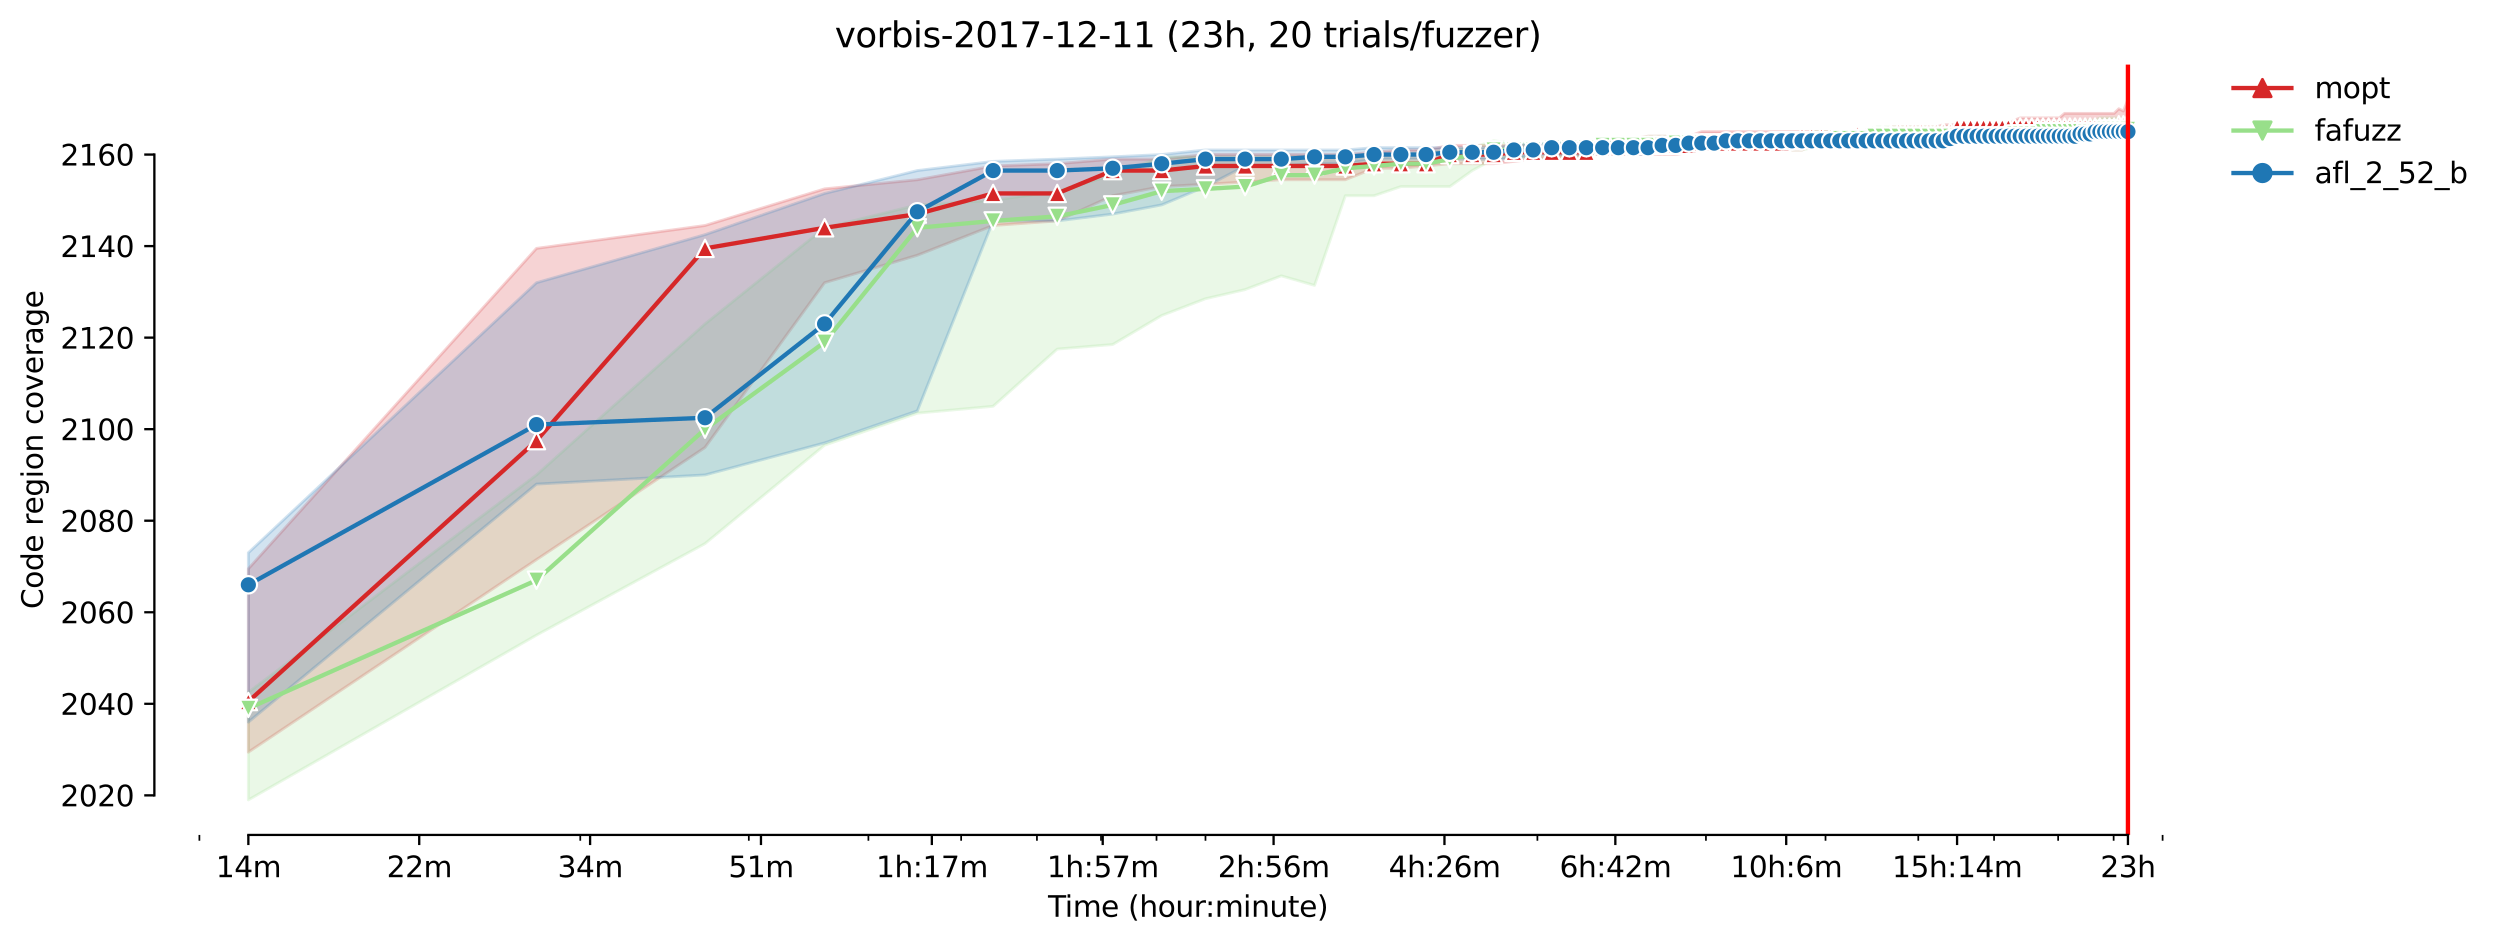 <?xml version="1.0" encoding="utf-8" standalone="no"?>
<!DOCTYPE svg PUBLIC "-//W3C//DTD SVG 1.1//EN"
  "http://www.w3.org/Graphics/SVG/1.1/DTD/svg11.dtd">
<svg height="325.986pt" version="1.1" viewBox="0 0 863.631 325.986" width="863.631pt" xmlns="http://www.w3.org/2000/svg" xmlns:xlink="http://www.w3.org/1999/xlink">
 <defs>
  <style type="text/css">*{stroke-linecap:butt;stroke-linejoin:round;}</style>
 </defs>
 <g id="figure_1">
  <g id="patch_1">
   <path d="M 0 325.986 
L 863.631 325.986 
L 863.631 0 
L 0 0 
z
" style="fill:#ffffff;"/>
  </g>
  <g id="axes_1">
   <g id="patch_2">
    <path d="M 53.328 288.43 
L 767.568 288.43 
L 767.568 22.318 
L 53.328 22.318 
z
" style="fill:#ffffff;"/>
   </g>
   <g id="PolyCollection_1">
    <defs>
     <path d="M 85.794 -129.502 
L 85.794 -66.156 
L 185.326 -132.664 
L 243.55 -171.403 
L 284.859 -228.325 
L 316.902 -237.812 
L 343.082 -248.09 
L 365.218 -249.671 
L 384.392 -258.368 
L 401.305 -261.53 
L 416.435 -262.32 
L 430.121 -263.111 
L 442.615 -263.902 
L 454.109 -263.902 
L 464.751 -263.902 
L 474.658 -267.855 
L 483.925 -267.855 
L 492.631 -268.645 
L 500.838 -269.436 
L 508.602 -269.436 
L 515.968 -269.436 
L 522.974 -270.226 
L 529.654 -271.017 
L 536.037 -271.808 
L 542.148 -271.808 
L 548.01 -271.808 
L 553.642 -272.598 
L 559.061 -272.598 
L 564.284 -272.598 
L 569.323 -272.598 
L 574.191 -272.598 
L 578.899 -272.598 
L 583.458 -273.389 
L 587.877 -274.179 
L 592.164 -274.179 
L 596.326 -274.179 
L 600.371 -274.179 
L 604.306 -274.179 
L 608.135 -274.179 
L 611.865 -274.179 
L 615.501 -274.179 
L 619.046 -274.179 
L 622.507 -274.179 
L 625.885 -275.76 
L 629.187 -275.76 
L 632.414 -275.76 
L 635.57 -275.76 
L 638.658 -276.551 
L 641.681 -276.551 
L 644.642 -277.342 
L 647.543 -277.342 
L 650.387 -277.342 
L 653.175 -277.342 
L 655.91 -277.342 
L 658.594 -277.342 
L 661.229 -277.342 
L 663.817 -277.342 
L 666.358 -277.342 
L 668.855 -277.342 
L 671.31 -277.342 
L 673.724 -277.342 
L 676.097 -277.342 
L 678.432 -277.342 
L 680.73 -277.342 
L 682.991 -277.342 
L 685.217 -277.342 
L 687.41 -277.342 
L 689.569 -277.342 
L 691.696 -277.342 
L 693.793 -277.342 
L 695.859 -277.342 
L 697.896 -277.342 
L 699.904 -277.342 
L 701.885 -277.342 
L 703.839 -277.342 
L 705.766 -277.342 
L 707.668 -277.342 
L 709.545 -278.132 
L 711.398 -278.132 
L 713.227 -278.132 
L 715.033 -278.132 
L 716.817 -278.132 
L 718.579 -278.923 
L 720.32 -278.923 
L 722.04 -278.923 
L 723.739 -278.923 
L 725.418 -278.923 
L 727.078 -278.923 
L 728.72 -278.923 
L 730.342 -278.923 
L 731.947 -278.923 
L 733.533 -278.923 
L 735.103 -278.923 
L 735.103 -291.572 
L 735.103 -291.572 
L 733.533 -287.619 
L 731.947 -288.41 
L 730.342 -286.829 
L 728.72 -286.829 
L 727.078 -286.829 
L 725.418 -286.829 
L 723.739 -286.829 
L 722.04 -286.829 
L 720.32 -286.829 
L 718.579 -286.829 
L 716.817 -286.829 
L 715.033 -286.829 
L 713.227 -286.829 
L 711.398 -285.248 
L 709.545 -285.248 
L 707.668 -285.267 
L 705.766 -285.248 
L 703.839 -285.248 
L 701.885 -285.248 
L 699.904 -285.248 
L 697.896 -285.248 
L 695.859 -284.457 
L 693.793 -282.876 
L 691.696 -282.876 
L 689.569 -282.876 
L 687.41 -282.876 
L 685.217 -282.876 
L 682.991 -282.876 
L 680.73 -282.876 
L 678.432 -282.876 
L 676.097 -282.876 
L 673.724 -282.876 
L 671.31 -282.876 
L 668.855 -282.085 
L 666.358 -282.085 
L 663.817 -282.085 
L 661.229 -282.085 
L 658.594 -282.085 
L 655.91 -282.085 
L 653.175 -282.085 
L 650.387 -281.295 
L 647.543 -281.295 
L 644.642 -280.504 
L 641.681 -280.504 
L 638.658 -280.504 
L 635.57 -280.504 
L 632.414 -280.504 
L 629.187 -280.504 
L 625.885 -280.504 
L 622.507 -280.504 
L 619.046 -280.504 
L 615.501 -280.504 
L 611.865 -280.504 
L 608.135 -280.504 
L 604.306 -280.504 
L 600.371 -280.504 
L 596.326 -280.504 
L 592.164 -280.504 
L 587.877 -280.504 
L 583.458 -278.923 
L 578.899 -278.923 
L 574.191 -278.923 
L 569.323 -278.923 
L 564.284 -278.132 
L 559.061 -277.342 
L 553.642 -277.342 
L 548.01 -276.551 
L 542.148 -276.551 
L 536.037 -275.76 
L 529.654 -275.76 
L 522.974 -275.76 
L 515.968 -275.76 
L 508.602 -275.76 
L 500.838 -275.76 
L 492.631 -274.179 
L 483.925 -274.179 
L 474.658 -273.389 
L 464.751 -272.598 
L 454.109 -272.598 
L 442.615 -272.598 
L 430.121 -272.598 
L 416.435 -272.598 
L 401.305 -271.017 
L 384.392 -271.017 
L 365.218 -269.436 
L 343.082 -268.645 
L 316.902 -263.902 
L 284.859 -260.739 
L 243.55 -248.09 
L 185.326 -240.184 
L 85.794 -129.502 
z
" id="mc8a9fbeb95" style="stroke:#d62728;stroke-opacity:0.2;"/>
    </defs>
    <g clip-path="url(#p94d197a9c4)">
     <use style="fill:#d62728;fill-opacity:0.2;stroke:#d62728;stroke-opacity:0.2;" x="0" xlink:href="#mc8a9fbeb95" y="325.986"/>
    </g>
   </g>
   <g id="PolyCollection_2">
    <defs>
     <path d="M 85.794 -86.81 
L 85.794 -49.652 
L 185.326 -106.575 
L 243.55 -138.198 
L 284.859 -172.193 
L 316.902 -183.262 
L 343.082 -185.633 
L 365.218 -205.398 
L 384.392 -206.979 
L 401.305 -217 
L 416.435 -222.791 
L 430.121 -225.953 
L 442.615 -230.697 
L 454.109 -227.396 
L 464.751 -258.368 
L 474.658 -258.368 
L 483.925 -261.53 
L 492.631 -261.53 
L 500.838 -261.53 
L 508.602 -267.064 
L 515.968 -271.017 
L 522.974 -271.808 
L 529.654 -271.017 
L 536.037 -271.017 
L 542.148 -271.808 
L 548.01 -271.808 
L 553.642 -274.179 
L 559.061 -274.179 
L 564.284 -274.179 
L 569.323 -274.179 
L 574.191 -274.179 
L 578.899 -274.179 
L 583.458 -274.179 
L 587.877 -274.179 
L 592.164 -274.179 
L 596.326 -274.179 
L 600.371 -274.16 
L 604.306 -274.97 
L 608.135 -274.97 
L 611.865 -274.95 
L 615.501 -274.97 
L 619.046 -274.179 
L 622.507 -274.179 
L 625.885 -274.97 
L 629.187 -274.97 
L 632.414 -274.97 
L 635.57 -275.76 
L 638.658 -275.76 
L 641.681 -275.76 
L 644.642 -275.76 
L 647.543 -275.76 
L 650.387 -275.76 
L 653.175 -275.76 
L 655.91 -276.551 
L 658.594 -276.551 
L 661.229 -276.551 
L 663.817 -277.342 
L 666.358 -277.342 
L 668.855 -277.342 
L 671.31 -277.342 
L 673.724 -277.342 
L 676.097 -277.342 
L 678.432 -277.342 
L 680.73 -277.342 
L 682.991 -277.342 
L 685.217 -277.342 
L 687.41 -277.342 
L 689.569 -277.342 
L 691.696 -277.342 
L 693.793 -277.342 
L 695.859 -277.342 
L 697.896 -277.342 
L 699.904 -277.342 
L 701.885 -277.342 
L 703.839 -278.132 
L 705.766 -278.923 
L 707.668 -278.923 
L 709.545 -278.923 
L 711.398 -278.923 
L 713.227 -278.923 
L 715.033 -278.923 
L 716.817 -278.923 
L 718.579 -278.923 
L 720.32 -278.923 
L 722.04 -278.923 
L 723.739 -278.923 
L 725.418 -278.923 
L 727.078 -278.923 
L 728.72 -279.713 
L 730.342 -279.713 
L 731.947 -279.713 
L 733.533 -279.713 
L 735.103 -279.713 
L 735.103 -285.248 
L 735.103 -285.248 
L 733.533 -285.248 
L 731.947 -285.248 
L 730.342 -285.248 
L 728.72 -285.248 
L 727.078 -285.248 
L 725.418 -285.248 
L 723.739 -284.457 
L 722.04 -284.457 
L 720.32 -284.457 
L 718.579 -283.666 
L 716.817 -283.666 
L 715.033 -283.666 
L 713.227 -283.666 
L 711.398 -283.666 
L 709.545 -283.666 
L 707.668 -282.876 
L 705.766 -282.876 
L 703.839 -282.876 
L 701.885 -282.876 
L 699.904 -282.876 
L 697.896 -282.876 
L 695.859 -282.876 
L 693.793 -282.876 
L 691.696 -282.876 
L 689.569 -282.876 
L 687.41 -282.876 
L 685.217 -282.876 
L 682.991 -282.876 
L 680.73 -282.085 
L 678.432 -282.085 
L 676.097 -282.085 
L 673.724 -282.085 
L 671.31 -282.085 
L 668.855 -282.085 
L 666.358 -282.085 
L 663.817 -282.085 
L 661.229 -282.085 
L 658.594 -282.085 
L 655.91 -282.085 
L 653.175 -282.085 
L 650.387 -282.085 
L 647.543 -282.085 
L 644.642 -280.504 
L 641.681 -280.504 
L 638.658 -280.504 
L 635.57 -280.504 
L 632.414 -280.504 
L 629.187 -280.504 
L 625.885 -280.504 
L 622.507 -279.713 
L 619.046 -279.713 
L 615.501 -279.713 
L 611.865 -279.713 
L 608.135 -279.713 
L 604.306 -279.713 
L 600.371 -279.713 
L 596.326 -278.923 
L 592.164 -278.923 
L 587.877 -278.923 
L 583.458 -278.923 
L 578.899 -278.923 
L 574.191 -278.923 
L 569.323 -278.923 
L 564.284 -277.342 
L 559.061 -277.342 
L 553.642 -277.342 
L 548.01 -277.342 
L 542.148 -277.342 
L 536.037 -277.342 
L 529.654 -276.551 
L 522.974 -276.551 
L 515.968 -277.342 
L 508.602 -274.97 
L 500.838 -274.179 
L 492.631 -273.389 
L 483.925 -272.598 
L 474.658 -272.598 
L 464.751 -271.808 
L 454.109 -271.808 
L 442.615 -271.808 
L 430.121 -271.808 
L 416.435 -271.808 
L 401.305 -271.808 
L 384.392 -265.483 
L 365.218 -259.949 
L 343.082 -256.786 
L 316.902 -255.205 
L 284.859 -247.299 
L 243.55 -214.095 
L 185.326 -161.916 
L 85.794 -86.81 
z
" id="m6750a9daf2" style="stroke:#98df8a;stroke-opacity:0.2;"/>
    </defs>
    <g clip-path="url(#p94d197a9c4)">
     <use style="fill:#98df8a;fill-opacity:0.2;stroke:#98df8a;stroke-opacity:0.2;" x="0" xlink:href="#m6750a9daf2" y="325.986"/>
    </g>
   </g>
   <g id="PolyCollection_3">
    <defs>
     <path d="M 85.794 -135.036 
L 85.794 -76.532 
L 185.326 -158.753 
L 243.55 -161.916 
L 284.859 -172.984 
L 316.902 -184.052 
L 343.082 -249.671 
L 365.218 -249.671 
L 384.392 -252.043 
L 401.305 -255.205 
L 416.435 -261.53 
L 430.121 -268.625 
L 442.615 -268.645 
L 454.109 -269.436 
L 464.751 -269.436 
L 474.658 -271.017 
L 483.925 -271.017 
L 492.631 -271.017 
L 500.838 -271.017 
L 508.602 -271.017 
L 515.968 -271.017 
L 522.974 -271.017 
L 529.654 -272.598 
L 536.037 -272.598 
L 542.148 -272.598 
L 548.01 -272.598 
L 553.642 -272.598 
L 559.061 -272.598 
L 564.284 -272.598 
L 569.323 -272.598 
L 574.191 -273.389 
L 578.899 -274.179 
L 583.458 -275.76 
L 587.877 -275.76 
L 592.164 -275.76 
L 596.326 -275.76 
L 600.371 -275.76 
L 604.306 -275.76 
L 608.135 -275.76 
L 611.865 -275.76 
L 615.501 -275.76 
L 619.046 -275.76 
L 622.507 -275.76 
L 625.885 -275.76 
L 629.187 -275.76 
L 632.414 -275.76 
L 635.57 -275.76 
L 638.658 -275.76 
L 641.681 -275.76 
L 644.642 -275.76 
L 647.543 -275.76 
L 650.387 -275.76 
L 653.175 -276.551 
L 655.91 -276.551 
L 658.594 -277.342 
L 661.229 -277.342 
L 663.817 -277.342 
L 666.358 -277.342 
L 668.855 -277.342 
L 671.31 -277.342 
L 673.724 -277.342 
L 676.097 -277.342 
L 678.432 -277.342 
L 680.73 -277.342 
L 682.991 -277.342 
L 685.217 -277.342 
L 687.41 -277.342 
L 689.569 -277.342 
L 691.696 -277.342 
L 693.793 -277.342 
L 695.859 -277.342 
L 697.896 -277.342 
L 699.904 -277.342 
L 701.885 -277.342 
L 703.839 -277.342 
L 705.766 -277.342 
L 707.668 -277.342 
L 709.545 -277.342 
L 711.398 -277.342 
L 713.227 -277.342 
L 715.033 -277.342 
L 716.817 -277.342 
L 718.579 -277.342 
L 720.32 -277.342 
L 722.04 -277.342 
L 723.739 -278.923 
L 725.418 -278.923 
L 727.078 -278.923 
L 728.72 -278.923 
L 730.342 -278.923 
L 731.947 -278.923 
L 733.533 -278.923 
L 735.103 -278.923 
L 735.103 -282.876 
L 735.103 -282.876 
L 733.533 -282.876 
L 731.947 -282.876 
L 730.342 -282.876 
L 728.72 -282.876 
L 727.078 -282.876 
L 725.418 -282.876 
L 723.739 -282.876 
L 722.04 -283.666 
L 720.32 -282.876 
L 718.579 -282.876 
L 716.817 -282.876 
L 715.033 -282.876 
L 713.227 -282.876 
L 711.398 -282.876 
L 709.545 -282.085 
L 707.668 -282.085 
L 705.766 -282.085 
L 703.839 -282.085 
L 701.885 -282.085 
L 699.904 -282.085 
L 697.896 -282.085 
L 695.859 -282.085 
L 693.793 -282.085 
L 691.696 -281.295 
L 689.569 -281.295 
L 687.41 -281.295 
L 685.217 -281.295 
L 682.991 -281.295 
L 680.73 -281.295 
L 678.432 -281.295 
L 676.097 -281.295 
L 673.724 -280.504 
L 671.31 -280.504 
L 668.855 -280.504 
L 666.358 -280.504 
L 663.817 -280.504 
L 661.229 -280.504 
L 658.594 -280.504 
L 655.91 -280.504 
L 653.175 -280.504 
L 650.387 -280.504 
L 647.543 -279.713 
L 644.642 -279.713 
L 641.681 -279.713 
L 638.658 -279.713 
L 635.57 -279.713 
L 632.414 -279.713 
L 629.187 -279.713 
L 625.885 -279.713 
L 622.507 -279.713 
L 619.046 -278.923 
L 615.501 -278.923 
L 611.865 -278.923 
L 608.135 -278.923 
L 604.306 -278.923 
L 600.371 -278.923 
L 596.326 -278.132 
L 592.164 -278.132 
L 587.877 -277.342 
L 583.458 -277.342 
L 578.899 -277.342 
L 574.191 -277.342 
L 569.323 -277.342 
L 564.284 -277.342 
L 559.061 -277.342 
L 553.642 -276.551 
L 548.01 -277.342 
L 542.148 -276.551 
L 536.037 -276.551 
L 529.654 -276.551 
L 522.974 -275.76 
L 515.968 -274.97 
L 508.602 -274.97 
L 500.838 -274.97 
L 492.631 -274.97 
L 483.925 -274.97 
L 474.658 -274.97 
L 464.751 -274.179 
L 454.109 -274.179 
L 442.615 -274.179 
L 430.121 -274.179 
L 416.435 -274.179 
L 401.305 -272.598 
L 384.392 -271.808 
L 365.218 -271.017 
L 343.082 -270.226 
L 316.902 -267.064 
L 284.859 -259.158 
L 243.55 -244.928 
L 185.326 -228.325 
L 85.794 -135.036 
z
" id="md3e7cd1d8b" style="stroke:#1f77b4;stroke-opacity:0.2;"/>
    </defs>
    <g clip-path="url(#p94d197a9c4)">
     <use style="fill:#1f77b4;fill-opacity:0.2;stroke:#1f77b4;stroke-opacity:0.2;" x="0" xlink:href="#md3e7cd1d8b" y="325.986"/>
    </g>
   </g>
   <g id="matplotlib.axis_1">
    <g id="xtick_1">
     <g id="line2d_1">
      <defs>
       <path d="M 0 0 
L 0 3.5 
" id="m849dce630f" style="stroke:#000000;stroke-width:0.8;"/>
      </defs>
      <g>
       <use style="stroke:#000000;stroke-width:0.8;" x="85.794" xlink:href="#m849dce630f" y="288.43"/>
      </g>
     </g>
     <g id="text_1">
      <!-- 14m -->
      <g transform="translate(74.561 303.029)scale(0.1 -0.1)">
       <defs>
        <path d="M 794 531 
L 1825 531 
L 1825 4091 
L 703 3866 
L 703 4441 
L 1819 4666 
L 2450 4666 
L 2450 531 
L 3481 531 
L 3481 0 
L 794 0 
L 794 531 
z
" id="DejaVuSans-31" transform="scale(0.016)"/>
        <path d="M 2419 4116 
L 825 1625 
L 2419 1625 
L 2419 4116 
z
M 2253 4666 
L 3047 4666 
L 3047 1625 
L 3713 1625 
L 3713 1100 
L 3047 1100 
L 3047 0 
L 2419 0 
L 2419 1100 
L 313 1100 
L 313 1709 
L 2253 4666 
z
" id="DejaVuSans-34" transform="scale(0.016)"/>
        <path d="M 3328 2828 
Q 3544 3216 3844 3400 
Q 4144 3584 4550 3584 
Q 5097 3584 5394 3201 
Q 5691 2819 5691 2113 
L 5691 0 
L 5113 0 
L 5113 2094 
Q 5113 2597 4934 2840 
Q 4756 3084 4391 3084 
Q 3944 3084 3684 2787 
Q 3425 2491 3425 1978 
L 3425 0 
L 2847 0 
L 2847 2094 
Q 2847 2600 2669 2842 
Q 2491 3084 2119 3084 
Q 1678 3084 1418 2786 
Q 1159 2488 1159 1978 
L 1159 0 
L 581 0 
L 581 3500 
L 1159 3500 
L 1159 2956 
Q 1356 3278 1631 3431 
Q 1906 3584 2284 3584 
Q 2666 3584 2933 3390 
Q 3200 3197 3328 2828 
z
" id="DejaVuSans-6d" transform="scale(0.016)"/>
       </defs>
       <use xlink:href="#DejaVuSans-31"/>
       <use x="63.623" xlink:href="#DejaVuSans-34"/>
       <use x="127.246" xlink:href="#DejaVuSans-6d"/>
      </g>
     </g>
    </g>
    <g id="xtick_2">
     <g id="line2d_2">
      <g>
       <use style="stroke:#000000;stroke-width:0.8;" x="144.822" xlink:href="#m849dce630f" y="288.43"/>
      </g>
     </g>
     <g id="text_2">
      <!-- 22m -->
      <g transform="translate(133.589 303.029)scale(0.1 -0.1)">
       <defs>
        <path d="M 1228 531 
L 3431 531 
L 3431 0 
L 469 0 
L 469 531 
Q 828 903 1448 1529 
Q 2069 2156 2228 2338 
Q 2531 2678 2651 2914 
Q 2772 3150 2772 3378 
Q 2772 3750 2511 3984 
Q 2250 4219 1831 4219 
Q 1534 4219 1204 4116 
Q 875 4013 500 3803 
L 500 4441 
Q 881 4594 1212 4672 
Q 1544 4750 1819 4750 
Q 2544 4750 2975 4387 
Q 3406 4025 3406 3419 
Q 3406 3131 3298 2873 
Q 3191 2616 2906 2266 
Q 2828 2175 2409 1742 
Q 1991 1309 1228 531 
z
" id="DejaVuSans-32" transform="scale(0.016)"/>
       </defs>
       <use xlink:href="#DejaVuSans-32"/>
       <use x="63.623" xlink:href="#DejaVuSans-32"/>
       <use x="127.246" xlink:href="#DejaVuSans-6d"/>
      </g>
     </g>
    </g>
    <g id="xtick_3">
     <g id="line2d_3">
      <g>
       <use style="stroke:#000000;stroke-width:0.8;" x="203.85" xlink:href="#m849dce630f" y="288.43"/>
      </g>
     </g>
     <g id="text_3">
      <!-- 34m -->
      <g transform="translate(192.617 303.029)scale(0.1 -0.1)">
       <defs>
        <path d="M 2597 2516 
Q 3050 2419 3304 2112 
Q 3559 1806 3559 1356 
Q 3559 666 3084 287 
Q 2609 -91 1734 -91 
Q 1441 -91 1130 -33 
Q 819 25 488 141 
L 488 750 
Q 750 597 1062 519 
Q 1375 441 1716 441 
Q 2309 441 2620 675 
Q 2931 909 2931 1356 
Q 2931 1769 2642 2001 
Q 2353 2234 1838 2234 
L 1294 2234 
L 1294 2753 
L 1863 2753 
Q 2328 2753 2575 2939 
Q 2822 3125 2822 3475 
Q 2822 3834 2567 4026 
Q 2313 4219 1838 4219 
Q 1578 4219 1281 4162 
Q 984 4106 628 3988 
L 628 4550 
Q 988 4650 1302 4700 
Q 1616 4750 1894 4750 
Q 2613 4750 3031 4423 
Q 3450 4097 3450 3541 
Q 3450 3153 3228 2886 
Q 3006 2619 2597 2516 
z
" id="DejaVuSans-33" transform="scale(0.016)"/>
       </defs>
       <use xlink:href="#DejaVuSans-33"/>
       <use x="63.623" xlink:href="#DejaVuSans-34"/>
       <use x="127.246" xlink:href="#DejaVuSans-6d"/>
      </g>
     </g>
    </g>
    <g id="xtick_4">
     <g id="line2d_4">
      <g>
       <use style="stroke:#000000;stroke-width:0.8;" x="262.878" xlink:href="#m849dce630f" y="288.43"/>
      </g>
     </g>
     <g id="text_4">
      <!-- 51m -->
      <g transform="translate(251.646 303.029)scale(0.1 -0.1)">
       <defs>
        <path d="M 691 4666 
L 3169 4666 
L 3169 4134 
L 1269 4134 
L 1269 2991 
Q 1406 3038 1543 3061 
Q 1681 3084 1819 3084 
Q 2600 3084 3056 2656 
Q 3513 2228 3513 1497 
Q 3513 744 3044 326 
Q 2575 -91 1722 -91 
Q 1428 -91 1123 -41 
Q 819 9 494 109 
L 494 744 
Q 775 591 1075 516 
Q 1375 441 1709 441 
Q 2250 441 2565 725 
Q 2881 1009 2881 1497 
Q 2881 1984 2565 2268 
Q 2250 2553 1709 2553 
Q 1456 2553 1204 2497 
Q 953 2441 691 2322 
L 691 4666 
z
" id="DejaVuSans-35" transform="scale(0.016)"/>
       </defs>
       <use xlink:href="#DejaVuSans-35"/>
       <use x="63.623" xlink:href="#DejaVuSans-31"/>
       <use x="127.246" xlink:href="#DejaVuSans-6d"/>
      </g>
     </g>
    </g>
    <g id="xtick_5">
     <g id="line2d_5">
      <g>
       <use style="stroke:#000000;stroke-width:0.8;" x="321.907" xlink:href="#m849dce630f" y="288.43"/>
      </g>
     </g>
     <g id="text_5">
      <!-- 1h:17m -->
      <g transform="translate(302.639 303.029)scale(0.1 -0.1)">
       <defs>
        <path d="M 3513 2113 
L 3513 0 
L 2938 0 
L 2938 2094 
Q 2938 2591 2744 2837 
Q 2550 3084 2163 3084 
Q 1697 3084 1428 2787 
Q 1159 2491 1159 1978 
L 1159 0 
L 581 0 
L 581 4863 
L 1159 4863 
L 1159 2956 
Q 1366 3272 1645 3428 
Q 1925 3584 2291 3584 
Q 2894 3584 3203 3211 
Q 3513 2838 3513 2113 
z
" id="DejaVuSans-68" transform="scale(0.016)"/>
        <path d="M 750 794 
L 1409 794 
L 1409 0 
L 750 0 
L 750 794 
z
M 750 3309 
L 1409 3309 
L 1409 2516 
L 750 2516 
L 750 3309 
z
" id="DejaVuSans-3a" transform="scale(0.016)"/>
        <path d="M 525 4666 
L 3525 4666 
L 3525 4397 
L 1831 0 
L 1172 0 
L 2766 4134 
L 525 4134 
L 525 4666 
z
" id="DejaVuSans-37" transform="scale(0.016)"/>
       </defs>
       <use xlink:href="#DejaVuSans-31"/>
       <use x="63.623" xlink:href="#DejaVuSans-68"/>
       <use x="127.002" xlink:href="#DejaVuSans-3a"/>
       <use x="160.693" xlink:href="#DejaVuSans-31"/>
       <use x="224.316" xlink:href="#DejaVuSans-37"/>
       <use x="287.939" xlink:href="#DejaVuSans-6d"/>
      </g>
     </g>
    </g>
    <g id="xtick_6">
     <g id="line2d_6">
      <g>
       <use style="stroke:#000000;stroke-width:0.8;" x="380.935" xlink:href="#m849dce630f" y="288.43"/>
      </g>
     </g>
     <g id="text_6">
      <!-- 1h:57m -->
      <g transform="translate(361.668 303.029)scale(0.1 -0.1)">
       <use xlink:href="#DejaVuSans-31"/>
       <use x="63.623" xlink:href="#DejaVuSans-68"/>
       <use x="127.002" xlink:href="#DejaVuSans-3a"/>
       <use x="160.693" xlink:href="#DejaVuSans-35"/>
       <use x="224.316" xlink:href="#DejaVuSans-37"/>
       <use x="287.939" xlink:href="#DejaVuSans-6d"/>
      </g>
     </g>
    </g>
    <g id="xtick_7">
     <g id="line2d_7">
      <g>
       <use style="stroke:#000000;stroke-width:0.8;" x="439.963" xlink:href="#m849dce630f" y="288.43"/>
      </g>
     </g>
     <g id="text_7">
      <!-- 2h:56m -->
      <g transform="translate(420.696 303.029)scale(0.1 -0.1)">
       <defs>
        <path d="M 2113 2584 
Q 1688 2584 1439 2293 
Q 1191 2003 1191 1497 
Q 1191 994 1439 701 
Q 1688 409 2113 409 
Q 2538 409 2786 701 
Q 3034 994 3034 1497 
Q 3034 2003 2786 2293 
Q 2538 2584 2113 2584 
z
M 3366 4563 
L 3366 3988 
Q 3128 4100 2886 4159 
Q 2644 4219 2406 4219 
Q 1781 4219 1451 3797 
Q 1122 3375 1075 2522 
Q 1259 2794 1537 2939 
Q 1816 3084 2150 3084 
Q 2853 3084 3261 2657 
Q 3669 2231 3669 1497 
Q 3669 778 3244 343 
Q 2819 -91 2113 -91 
Q 1303 -91 875 529 
Q 447 1150 447 2328 
Q 447 3434 972 4092 
Q 1497 4750 2381 4750 
Q 2619 4750 2861 4703 
Q 3103 4656 3366 4563 
z
" id="DejaVuSans-36" transform="scale(0.016)"/>
       </defs>
       <use xlink:href="#DejaVuSans-32"/>
       <use x="63.623" xlink:href="#DejaVuSans-68"/>
       <use x="127.002" xlink:href="#DejaVuSans-3a"/>
       <use x="160.693" xlink:href="#DejaVuSans-35"/>
       <use x="224.316" xlink:href="#DejaVuSans-36"/>
       <use x="287.939" xlink:href="#DejaVuSans-6d"/>
      </g>
     </g>
    </g>
    <g id="xtick_8">
     <g id="line2d_8">
      <g>
       <use style="stroke:#000000;stroke-width:0.8;" x="498.991" xlink:href="#m849dce630f" y="288.43"/>
      </g>
     </g>
     <g id="text_8">
      <!-- 4h:26m -->
      <g transform="translate(479.724 303.029)scale(0.1 -0.1)">
       <use xlink:href="#DejaVuSans-34"/>
       <use x="63.623" xlink:href="#DejaVuSans-68"/>
       <use x="127.002" xlink:href="#DejaVuSans-3a"/>
       <use x="160.693" xlink:href="#DejaVuSans-32"/>
       <use x="224.316" xlink:href="#DejaVuSans-36"/>
       <use x="287.939" xlink:href="#DejaVuSans-6d"/>
      </g>
     </g>
    </g>
    <g id="xtick_9">
     <g id="line2d_9">
      <g>
       <use style="stroke:#000000;stroke-width:0.8;" x="558.02" xlink:href="#m849dce630f" y="288.43"/>
      </g>
     </g>
     <g id="text_9">
      <!-- 6h:42m -->
      <g transform="translate(538.752 303.029)scale(0.1 -0.1)">
       <use xlink:href="#DejaVuSans-36"/>
       <use x="63.623" xlink:href="#DejaVuSans-68"/>
       <use x="127.002" xlink:href="#DejaVuSans-3a"/>
       <use x="160.693" xlink:href="#DejaVuSans-34"/>
       <use x="224.316" xlink:href="#DejaVuSans-32"/>
       <use x="287.939" xlink:href="#DejaVuSans-6d"/>
      </g>
     </g>
    </g>
    <g id="xtick_10">
     <g id="line2d_10">
      <g>
       <use style="stroke:#000000;stroke-width:0.8;" x="617.048" xlink:href="#m849dce630f" y="288.43"/>
      </g>
     </g>
     <g id="text_10">
      <!-- 10h:6m -->
      <g transform="translate(597.781 303.029)scale(0.1 -0.1)">
       <defs>
        <path d="M 2034 4250 
Q 1547 4250 1301 3770 
Q 1056 3291 1056 2328 
Q 1056 1369 1301 889 
Q 1547 409 2034 409 
Q 2525 409 2770 889 
Q 3016 1369 3016 2328 
Q 3016 3291 2770 3770 
Q 2525 4250 2034 4250 
z
M 2034 4750 
Q 2819 4750 3233 4129 
Q 3647 3509 3647 2328 
Q 3647 1150 3233 529 
Q 2819 -91 2034 -91 
Q 1250 -91 836 529 
Q 422 1150 422 2328 
Q 422 3509 836 4129 
Q 1250 4750 2034 4750 
z
" id="DejaVuSans-30" transform="scale(0.016)"/>
       </defs>
       <use xlink:href="#DejaVuSans-31"/>
       <use x="63.623" xlink:href="#DejaVuSans-30"/>
       <use x="127.246" xlink:href="#DejaVuSans-68"/>
       <use x="190.625" xlink:href="#DejaVuSans-3a"/>
       <use x="224.316" xlink:href="#DejaVuSans-36"/>
       <use x="287.939" xlink:href="#DejaVuSans-6d"/>
      </g>
     </g>
    </g>
    <g id="xtick_11">
     <g id="line2d_11">
      <g>
       <use style="stroke:#000000;stroke-width:0.8;" x="676.076" xlink:href="#m849dce630f" y="288.43"/>
      </g>
     </g>
     <g id="text_11">
      <!-- 15h:14m -->
      <g transform="translate(653.628 303.029)scale(0.1 -0.1)">
       <use xlink:href="#DejaVuSans-31"/>
       <use x="63.623" xlink:href="#DejaVuSans-35"/>
       <use x="127.246" xlink:href="#DejaVuSans-68"/>
       <use x="190.625" xlink:href="#DejaVuSans-3a"/>
       <use x="224.316" xlink:href="#DejaVuSans-31"/>
       <use x="287.939" xlink:href="#DejaVuSans-34"/>
       <use x="351.562" xlink:href="#DejaVuSans-6d"/>
      </g>
     </g>
    </g>
    <g id="xtick_12">
     <g id="line2d_12">
      <g>
       <use style="stroke:#000000;stroke-width:0.8;" x="735.104" xlink:href="#m849dce630f" y="288.43"/>
      </g>
     </g>
     <g id="text_12">
      <!-- 23h -->
      <g transform="translate(725.573 303.029)scale(0.1 -0.1)">
       <use xlink:href="#DejaVuSans-32"/>
       <use x="63.623" xlink:href="#DejaVuSans-33"/>
       <use x="127.246" xlink:href="#DejaVuSans-68"/>
      </g>
     </g>
    </g>
    <g id="xtick_13">
     <g id="line2d_13">
      <defs>
       <path d="M 0 0 
L 0 2 
" id="mc6d0bdc1a1" style="stroke:#000000;stroke-width:0.6;"/>
      </defs>
      <g>
       <use style="stroke:#000000;stroke-width:0.6;" x="68.88" xlink:href="#mc6d0bdc1a1" y="288.43"/>
      </g>
     </g>
    </g>
    <g id="xtick_14">
     <g id="line2d_14">
      <g>
       <use style="stroke:#000000;stroke-width:0.6;" x="200.456" xlink:href="#mc6d0bdc1a1" y="288.43"/>
      </g>
     </g>
    </g>
    <g id="xtick_15">
     <g id="line2d_15">
      <g>
       <use style="stroke:#000000;stroke-width:0.6;" x="258.679" xlink:href="#mc6d0bdc1a1" y="288.43"/>
      </g>
     </g>
    </g>
    <g id="xtick_16">
     <g id="line2d_16">
      <g>
       <use style="stroke:#000000;stroke-width:0.6;" x="299.989" xlink:href="#mc6d0bdc1a1" y="288.43"/>
      </g>
     </g>
    </g>
    <g id="xtick_17">
     <g id="line2d_17">
      <g>
       <use style="stroke:#000000;stroke-width:0.6;" x="332.031" xlink:href="#mc6d0bdc1a1" y="288.43"/>
      </g>
     </g>
    </g>
    <g id="xtick_18">
     <g id="line2d_18">
      <g>
       <use style="stroke:#000000;stroke-width:0.6;" x="358.212" xlink:href="#mc6d0bdc1a1" y="288.43"/>
      </g>
     </g>
    </g>
    <g id="xtick_19">
     <g id="line2d_19">
      <g>
       <use style="stroke:#000000;stroke-width:0.6;" x="380.347" xlink:href="#mc6d0bdc1a1" y="288.43"/>
      </g>
     </g>
    </g>
    <g id="xtick_20">
     <g id="line2d_20">
      <g>
       <use style="stroke:#000000;stroke-width:0.6;" x="399.522" xlink:href="#mc6d0bdc1a1" y="288.43"/>
      </g>
     </g>
    </g>
    <g id="xtick_21">
     <g id="line2d_21">
      <g>
       <use style="stroke:#000000;stroke-width:0.6;" x="416.435" xlink:href="#mc6d0bdc1a1" y="288.43"/>
      </g>
     </g>
    </g>
    <g id="xtick_22">
     <g id="line2d_22">
      <g>
       <use style="stroke:#000000;stroke-width:0.6;" x="531.097" xlink:href="#mc6d0bdc1a1" y="288.43"/>
      </g>
     </g>
    </g>
    <g id="xtick_23">
     <g id="line2d_23">
      <g>
       <use style="stroke:#000000;stroke-width:0.6;" x="589.32" xlink:href="#mc6d0bdc1a1" y="288.43"/>
      </g>
     </g>
    </g>
    <g id="xtick_24">
     <g id="line2d_24">
      <g>
       <use style="stroke:#000000;stroke-width:0.6;" x="630.63" xlink:href="#mc6d0bdc1a1" y="288.43"/>
      </g>
     </g>
    </g>
    <g id="xtick_25">
     <g id="line2d_25">
      <g>
       <use style="stroke:#000000;stroke-width:0.6;" x="662.672" xlink:href="#mc6d0bdc1a1" y="288.43"/>
      </g>
     </g>
    </g>
    <g id="xtick_26">
     <g id="line2d_26">
      <g>
       <use style="stroke:#000000;stroke-width:0.6;" x="688.853" xlink:href="#mc6d0bdc1a1" y="288.43"/>
      </g>
     </g>
    </g>
    <g id="xtick_27">
     <g id="line2d_27">
      <g>
       <use style="stroke:#000000;stroke-width:0.6;" x="710.988" xlink:href="#mc6d0bdc1a1" y="288.43"/>
      </g>
     </g>
    </g>
    <g id="xtick_28">
     <g id="line2d_28">
      <g>
       <use style="stroke:#000000;stroke-width:0.6;" x="730.163" xlink:href="#mc6d0bdc1a1" y="288.43"/>
      </g>
     </g>
    </g>
    <g id="xtick_29">
     <g id="line2d_29">
      <g>
       <use style="stroke:#000000;stroke-width:0.6;" x="747.076" xlink:href="#mc6d0bdc1a1" y="288.43"/>
      </g>
     </g>
    </g>
    <g id="text_13">
     <!-- Time (hour:minute) -->
     <g transform="translate(362.041 316.707)scale(0.1 -0.1)">
      <defs>
       <path d="M -19 4666 
L 3928 4666 
L 3928 4134 
L 2272 4134 
L 2272 0 
L 1638 0 
L 1638 4134 
L -19 4134 
L -19 4666 
z
" id="DejaVuSans-54" transform="scale(0.016)"/>
       <path d="M 603 3500 
L 1178 3500 
L 1178 0 
L 603 0 
L 603 3500 
z
M 603 4863 
L 1178 4863 
L 1178 4134 
L 603 4134 
L 603 4863 
z
" id="DejaVuSans-69" transform="scale(0.016)"/>
       <path d="M 3597 1894 
L 3597 1613 
L 953 1613 
Q 991 1019 1311 708 
Q 1631 397 2203 397 
Q 2534 397 2845 478 
Q 3156 559 3463 722 
L 3463 178 
Q 3153 47 2828 -22 
Q 2503 -91 2169 -91 
Q 1331 -91 842 396 
Q 353 884 353 1716 
Q 353 2575 817 3079 
Q 1281 3584 2069 3584 
Q 2775 3584 3186 3129 
Q 3597 2675 3597 1894 
z
M 3022 2063 
Q 3016 2534 2758 2815 
Q 2500 3097 2075 3097 
Q 1594 3097 1305 2825 
Q 1016 2553 972 2059 
L 3022 2063 
z
" id="DejaVuSans-65" transform="scale(0.016)"/>
       <path id="DejaVuSans-20" transform="scale(0.016)"/>
       <path d="M 1984 4856 
Q 1566 4138 1362 3434 
Q 1159 2731 1159 2009 
Q 1159 1288 1364 580 
Q 1569 -128 1984 -844 
L 1484 -844 
Q 1016 -109 783 600 
Q 550 1309 550 2009 
Q 550 2706 781 3412 
Q 1013 4119 1484 4856 
L 1984 4856 
z
" id="DejaVuSans-28" transform="scale(0.016)"/>
       <path d="M 1959 3097 
Q 1497 3097 1228 2736 
Q 959 2375 959 1747 
Q 959 1119 1226 758 
Q 1494 397 1959 397 
Q 2419 397 2687 759 
Q 2956 1122 2956 1747 
Q 2956 2369 2687 2733 
Q 2419 3097 1959 3097 
z
M 1959 3584 
Q 2709 3584 3137 3096 
Q 3566 2609 3566 1747 
Q 3566 888 3137 398 
Q 2709 -91 1959 -91 
Q 1206 -91 779 398 
Q 353 888 353 1747 
Q 353 2609 779 3096 
Q 1206 3584 1959 3584 
z
" id="DejaVuSans-6f" transform="scale(0.016)"/>
       <path d="M 544 1381 
L 544 3500 
L 1119 3500 
L 1119 1403 
Q 1119 906 1312 657 
Q 1506 409 1894 409 
Q 2359 409 2629 706 
Q 2900 1003 2900 1516 
L 2900 3500 
L 3475 3500 
L 3475 0 
L 2900 0 
L 2900 538 
Q 2691 219 2414 64 
Q 2138 -91 1772 -91 
Q 1169 -91 856 284 
Q 544 659 544 1381 
z
M 1991 3584 
L 1991 3584 
z
" id="DejaVuSans-75" transform="scale(0.016)"/>
       <path d="M 2631 2963 
Q 2534 3019 2420 3045 
Q 2306 3072 2169 3072 
Q 1681 3072 1420 2755 
Q 1159 2438 1159 1844 
L 1159 0 
L 581 0 
L 581 3500 
L 1159 3500 
L 1159 2956 
Q 1341 3275 1631 3429 
Q 1922 3584 2338 3584 
Q 2397 3584 2469 3576 
Q 2541 3569 2628 3553 
L 2631 2963 
z
" id="DejaVuSans-72" transform="scale(0.016)"/>
       <path d="M 3513 2113 
L 3513 0 
L 2938 0 
L 2938 2094 
Q 2938 2591 2744 2837 
Q 2550 3084 2163 3084 
Q 1697 3084 1428 2787 
Q 1159 2491 1159 1978 
L 1159 0 
L 581 0 
L 581 3500 
L 1159 3500 
L 1159 2956 
Q 1366 3272 1645 3428 
Q 1925 3584 2291 3584 
Q 2894 3584 3203 3211 
Q 3513 2838 3513 2113 
z
" id="DejaVuSans-6e" transform="scale(0.016)"/>
       <path d="M 1172 4494 
L 1172 3500 
L 2356 3500 
L 2356 3053 
L 1172 3053 
L 1172 1153 
Q 1172 725 1289 603 
Q 1406 481 1766 481 
L 2356 481 
L 2356 0 
L 1766 0 
Q 1100 0 847 248 
Q 594 497 594 1153 
L 594 3053 
L 172 3053 
L 172 3500 
L 594 3500 
L 594 4494 
L 1172 4494 
z
" id="DejaVuSans-74" transform="scale(0.016)"/>
       <path d="M 513 4856 
L 1013 4856 
Q 1481 4119 1714 3412 
Q 1947 2706 1947 2009 
Q 1947 1309 1714 600 
Q 1481 -109 1013 -844 
L 513 -844 
Q 928 -128 1133 580 
Q 1338 1288 1338 2009 
Q 1338 2731 1133 3434 
Q 928 4138 513 4856 
z
" id="DejaVuSans-29" transform="scale(0.016)"/>
      </defs>
      <use xlink:href="#DejaVuSans-54"/>
      <use x="57.959" xlink:href="#DejaVuSans-69"/>
      <use x="85.742" xlink:href="#DejaVuSans-6d"/>
      <use x="183.154" xlink:href="#DejaVuSans-65"/>
      <use x="244.678" xlink:href="#DejaVuSans-20"/>
      <use x="276.465" xlink:href="#DejaVuSans-28"/>
      <use x="315.479" xlink:href="#DejaVuSans-68"/>
      <use x="378.857" xlink:href="#DejaVuSans-6f"/>
      <use x="440.039" xlink:href="#DejaVuSans-75"/>
      <use x="503.418" xlink:href="#DejaVuSans-72"/>
      <use x="542.781" xlink:href="#DejaVuSans-3a"/>
      <use x="576.473" xlink:href="#DejaVuSans-6d"/>
      <use x="673.885" xlink:href="#DejaVuSans-69"/>
      <use x="701.668" xlink:href="#DejaVuSans-6e"/>
      <use x="765.047" xlink:href="#DejaVuSans-75"/>
      <use x="828.426" xlink:href="#DejaVuSans-74"/>
      <use x="867.635" xlink:href="#DejaVuSans-65"/>
      <use x="929.158" xlink:href="#DejaVuSans-29"/>
     </g>
    </g>
   </g>
   <g id="matplotlib.axis_2">
    <g id="ytick_1">
     <g id="line2d_30">
      <defs>
       <path d="M 0 0 
L -3.5 0 
" id="mc5792a18a1" style="stroke:#000000;stroke-width:0.8;"/>
      </defs>
      <g>
       <use style="stroke:#000000;stroke-width:0.8;" x="53.328" xlink:href="#mc5792a18a1" y="274.753"/>
      </g>
     </g>
     <g id="text_14">
      <!-- 2020 -->
      <g transform="translate(20.878 278.552)scale(0.1 -0.1)">
       <use xlink:href="#DejaVuSans-32"/>
       <use x="63.623" xlink:href="#DejaVuSans-30"/>
       <use x="127.246" xlink:href="#DejaVuSans-32"/>
       <use x="190.869" xlink:href="#DejaVuSans-30"/>
      </g>
     </g>
    </g>
    <g id="ytick_2">
     <g id="line2d_31">
      <g>
       <use style="stroke:#000000;stroke-width:0.8;" x="53.328" xlink:href="#mc5792a18a1" y="243.129"/>
      </g>
     </g>
     <g id="text_15">
      <!-- 2040 -->
      <g transform="translate(20.878 246.929)scale(0.1 -0.1)">
       <use xlink:href="#DejaVuSans-32"/>
       <use x="63.623" xlink:href="#DejaVuSans-30"/>
       <use x="127.246" xlink:href="#DejaVuSans-34"/>
       <use x="190.869" xlink:href="#DejaVuSans-30"/>
      </g>
     </g>
    </g>
    <g id="ytick_3">
     <g id="line2d_32">
      <g>
       <use style="stroke:#000000;stroke-width:0.8;" x="53.328" xlink:href="#mc5792a18a1" y="211.506"/>
      </g>
     </g>
     <g id="text_16">
      <!-- 2060 -->
      <g transform="translate(20.878 215.305)scale(0.1 -0.1)">
       <use xlink:href="#DejaVuSans-32"/>
       <use x="63.623" xlink:href="#DejaVuSans-30"/>
       <use x="127.246" xlink:href="#DejaVuSans-36"/>
       <use x="190.869" xlink:href="#DejaVuSans-30"/>
      </g>
     </g>
    </g>
    <g id="ytick_4">
     <g id="line2d_33">
      <g>
       <use style="stroke:#000000;stroke-width:0.8;" x="53.328" xlink:href="#mc5792a18a1" y="179.882"/>
      </g>
     </g>
     <g id="text_17">
      <!-- 2080 -->
      <g transform="translate(20.878 183.682)scale(0.1 -0.1)">
       <defs>
        <path d="M 2034 2216 
Q 1584 2216 1326 1975 
Q 1069 1734 1069 1313 
Q 1069 891 1326 650 
Q 1584 409 2034 409 
Q 2484 409 2743 651 
Q 3003 894 3003 1313 
Q 3003 1734 2745 1975 
Q 2488 2216 2034 2216 
z
M 1403 2484 
Q 997 2584 770 2862 
Q 544 3141 544 3541 
Q 544 4100 942 4425 
Q 1341 4750 2034 4750 
Q 2731 4750 3128 4425 
Q 3525 4100 3525 3541 
Q 3525 3141 3298 2862 
Q 3072 2584 2669 2484 
Q 3125 2378 3379 2068 
Q 3634 1759 3634 1313 
Q 3634 634 3220 271 
Q 2806 -91 2034 -91 
Q 1263 -91 848 271 
Q 434 634 434 1313 
Q 434 1759 690 2068 
Q 947 2378 1403 2484 
z
M 1172 3481 
Q 1172 3119 1398 2916 
Q 1625 2713 2034 2713 
Q 2441 2713 2670 2916 
Q 2900 3119 2900 3481 
Q 2900 3844 2670 4047 
Q 2441 4250 2034 4250 
Q 1625 4250 1398 4047 
Q 1172 3844 1172 3481 
z
" id="DejaVuSans-38" transform="scale(0.016)"/>
       </defs>
       <use xlink:href="#DejaVuSans-32"/>
       <use x="63.623" xlink:href="#DejaVuSans-30"/>
       <use x="127.246" xlink:href="#DejaVuSans-38"/>
       <use x="190.869" xlink:href="#DejaVuSans-30"/>
      </g>
     </g>
    </g>
    <g id="ytick_5">
     <g id="line2d_34">
      <g>
       <use style="stroke:#000000;stroke-width:0.8;" x="53.328" xlink:href="#mc5792a18a1" y="148.259"/>
      </g>
     </g>
     <g id="text_18">
      <!-- 2100 -->
      <g transform="translate(20.878 152.058)scale(0.1 -0.1)">
       <use xlink:href="#DejaVuSans-32"/>
       <use x="63.623" xlink:href="#DejaVuSans-31"/>
       <use x="127.246" xlink:href="#DejaVuSans-30"/>
       <use x="190.869" xlink:href="#DejaVuSans-30"/>
      </g>
     </g>
    </g>
    <g id="ytick_6">
     <g id="line2d_35">
      <g>
       <use style="stroke:#000000;stroke-width:0.8;" x="53.328" xlink:href="#mc5792a18a1" y="116.635"/>
      </g>
     </g>
     <g id="text_19">
      <!-- 2120 -->
      <g transform="translate(20.878 120.435)scale(0.1 -0.1)">
       <use xlink:href="#DejaVuSans-32"/>
       <use x="63.623" xlink:href="#DejaVuSans-31"/>
       <use x="127.246" xlink:href="#DejaVuSans-32"/>
       <use x="190.869" xlink:href="#DejaVuSans-30"/>
      </g>
     </g>
    </g>
    <g id="ytick_7">
     <g id="line2d_36">
      <g>
       <use style="stroke:#000000;stroke-width:0.8;" x="53.328" xlink:href="#mc5792a18a1" y="85.012"/>
      </g>
     </g>
     <g id="text_20">
      <!-- 2140 -->
      <g transform="translate(20.878 88.811)scale(0.1 -0.1)">
       <use xlink:href="#DejaVuSans-32"/>
       <use x="63.623" xlink:href="#DejaVuSans-31"/>
       <use x="127.246" xlink:href="#DejaVuSans-34"/>
       <use x="190.869" xlink:href="#DejaVuSans-30"/>
      </g>
     </g>
    </g>
    <g id="ytick_8">
     <g id="line2d_37">
      <g>
       <use style="stroke:#000000;stroke-width:0.8;" x="53.328" xlink:href="#mc5792a18a1" y="53.388"/>
      </g>
     </g>
     <g id="text_21">
      <!-- 2160 -->
      <g transform="translate(20.878 57.187)scale(0.1 -0.1)">
       <use xlink:href="#DejaVuSans-32"/>
       <use x="63.623" xlink:href="#DejaVuSans-31"/>
       <use x="127.246" xlink:href="#DejaVuSans-36"/>
       <use x="190.869" xlink:href="#DejaVuSans-30"/>
      </g>
     </g>
    </g>
    <g id="text_22">
     <!-- Code region coverage -->
     <g transform="translate(14.798 210.38)rotate(-90)scale(0.1 -0.1)">
      <defs>
       <path d="M 4122 4306 
L 4122 3641 
Q 3803 3938 3442 4084 
Q 3081 4231 2675 4231 
Q 1875 4231 1450 3742 
Q 1025 3253 1025 2328 
Q 1025 1406 1450 917 
Q 1875 428 2675 428 
Q 3081 428 3442 575 
Q 3803 722 4122 1019 
L 4122 359 
Q 3791 134 3420 21 
Q 3050 -91 2638 -91 
Q 1578 -91 968 557 
Q 359 1206 359 2328 
Q 359 3453 968 4101 
Q 1578 4750 2638 4750 
Q 3056 4750 3426 4639 
Q 3797 4528 4122 4306 
z
" id="DejaVuSans-43" transform="scale(0.016)"/>
       <path d="M 2906 2969 
L 2906 4863 
L 3481 4863 
L 3481 0 
L 2906 0 
L 2906 525 
Q 2725 213 2448 61 
Q 2172 -91 1784 -91 
Q 1150 -91 751 415 
Q 353 922 353 1747 
Q 353 2572 751 3078 
Q 1150 3584 1784 3584 
Q 2172 3584 2448 3432 
Q 2725 3281 2906 2969 
z
M 947 1747 
Q 947 1113 1208 752 
Q 1469 391 1925 391 
Q 2381 391 2643 752 
Q 2906 1113 2906 1747 
Q 2906 2381 2643 2742 
Q 2381 3103 1925 3103 
Q 1469 3103 1208 2742 
Q 947 2381 947 1747 
z
" id="DejaVuSans-64" transform="scale(0.016)"/>
       <path d="M 2906 1791 
Q 2906 2416 2648 2759 
Q 2391 3103 1925 3103 
Q 1463 3103 1205 2759 
Q 947 2416 947 1791 
Q 947 1169 1205 825 
Q 1463 481 1925 481 
Q 2391 481 2648 825 
Q 2906 1169 2906 1791 
z
M 3481 434 
Q 3481 -459 3084 -895 
Q 2688 -1331 1869 -1331 
Q 1566 -1331 1297 -1286 
Q 1028 -1241 775 -1147 
L 775 -588 
Q 1028 -725 1275 -790 
Q 1522 -856 1778 -856 
Q 2344 -856 2625 -561 
Q 2906 -266 2906 331 
L 2906 616 
Q 2728 306 2450 153 
Q 2172 0 1784 0 
Q 1141 0 747 490 
Q 353 981 353 1791 
Q 353 2603 747 3093 
Q 1141 3584 1784 3584 
Q 2172 3584 2450 3431 
Q 2728 3278 2906 2969 
L 2906 3500 
L 3481 3500 
L 3481 434 
z
" id="DejaVuSans-67" transform="scale(0.016)"/>
       <path d="M 3122 3366 
L 3122 2828 
Q 2878 2963 2633 3030 
Q 2388 3097 2138 3097 
Q 1578 3097 1268 2742 
Q 959 2388 959 1747 
Q 959 1106 1268 751 
Q 1578 397 2138 397 
Q 2388 397 2633 464 
Q 2878 531 3122 666 
L 3122 134 
Q 2881 22 2623 -34 
Q 2366 -91 2075 -91 
Q 1284 -91 818 406 
Q 353 903 353 1747 
Q 353 2603 823 3093 
Q 1294 3584 2113 3584 
Q 2378 3584 2631 3529 
Q 2884 3475 3122 3366 
z
" id="DejaVuSans-63" transform="scale(0.016)"/>
       <path d="M 191 3500 
L 800 3500 
L 1894 563 
L 2988 3500 
L 3597 3500 
L 2284 0 
L 1503 0 
L 191 3500 
z
" id="DejaVuSans-76" transform="scale(0.016)"/>
       <path d="M 2194 1759 
Q 1497 1759 1228 1600 
Q 959 1441 959 1056 
Q 959 750 1161 570 
Q 1363 391 1709 391 
Q 2188 391 2477 730 
Q 2766 1069 2766 1631 
L 2766 1759 
L 2194 1759 
z
M 3341 1997 
L 3341 0 
L 2766 0 
L 2766 531 
Q 2569 213 2275 61 
Q 1981 -91 1556 -91 
Q 1019 -91 701 211 
Q 384 513 384 1019 
Q 384 1609 779 1909 
Q 1175 2209 1959 2209 
L 2766 2209 
L 2766 2266 
Q 2766 2663 2505 2880 
Q 2244 3097 1772 3097 
Q 1472 3097 1187 3025 
Q 903 2953 641 2809 
L 641 3341 
Q 956 3463 1253 3523 
Q 1550 3584 1831 3584 
Q 2591 3584 2966 3190 
Q 3341 2797 3341 1997 
z
" id="DejaVuSans-61" transform="scale(0.016)"/>
      </defs>
      <use xlink:href="#DejaVuSans-43"/>
      <use x="69.824" xlink:href="#DejaVuSans-6f"/>
      <use x="131.006" xlink:href="#DejaVuSans-64"/>
      <use x="194.482" xlink:href="#DejaVuSans-65"/>
      <use x="256.006" xlink:href="#DejaVuSans-20"/>
      <use x="287.793" xlink:href="#DejaVuSans-72"/>
      <use x="326.656" xlink:href="#DejaVuSans-65"/>
      <use x="388.18" xlink:href="#DejaVuSans-67"/>
      <use x="451.656" xlink:href="#DejaVuSans-69"/>
      <use x="479.439" xlink:href="#DejaVuSans-6f"/>
      <use x="540.621" xlink:href="#DejaVuSans-6e"/>
      <use x="604" xlink:href="#DejaVuSans-20"/>
      <use x="635.787" xlink:href="#DejaVuSans-63"/>
      <use x="690.768" xlink:href="#DejaVuSans-6f"/>
      <use x="751.949" xlink:href="#DejaVuSans-76"/>
      <use x="811.129" xlink:href="#DejaVuSans-65"/>
      <use x="872.652" xlink:href="#DejaVuSans-72"/>
      <use x="913.766" xlink:href="#DejaVuSans-61"/>
      <use x="975.045" xlink:href="#DejaVuSans-67"/>
      <use x="1038.521" xlink:href="#DejaVuSans-65"/>
     </g>
    </g>
   </g>
   <g id="line2d_38">
    <path clip-path="url(#p94d197a9c4)" d="M 85.794 242.339 
L 185.326 152.212 
L 243.55 85.802 
L 284.859 78.687 
L 316.902 73.944 
L 343.082 66.828 
L 365.218 66.828 
L 384.392 58.922 
L 401.305 58.922 
L 416.435 57.341 
L 430.121 57.341 
L 442.615 57.341 
L 454.109 57.341 
L 464.751 57.341 
L 474.658 56.551 
L 483.925 56.551 
L 492.631 56.551 
L 500.838 53.388 
L 508.602 53.388 
L 515.968 53.388 
L 522.974 52.598 
L 529.654 52.598 
L 536.037 52.598 
L 542.148 52.598 
L 548.01 52.598 
L 553.642 51.016 
L 559.061 51.016 
L 564.284 50.226 
L 569.323 50.226 
L 574.191 50.226 
L 578.899 50.226 
L 583.458 50.226 
L 587.877 49.435 
L 592.164 49.435 
L 596.326 49.435 
L 600.371 49.435 
L 604.306 49.435 
L 608.135 49.435 
L 611.865 49.435 
L 615.501 49.435 
L 619.046 48.645 
L 622.507 47.064 
L 625.885 47.064 
L 629.187 47.064 
L 632.414 47.064 
L 635.57 47.064 
L 638.658 47.064 
L 641.681 46.273 
L 644.642 46.273 
L 647.543 46.273 
L 650.387 46.273 
L 653.175 46.273 
L 655.91 45.482 
L 658.594 45.482 
L 661.229 45.482 
L 663.817 45.482 
L 666.358 45.482 
L 668.855 45.482 
L 671.31 45.482 
L 673.724 45.482 
L 676.097 43.901 
L 678.432 43.901 
L 680.73 43.901 
L 682.991 43.901 
L 685.217 43.901 
L 687.41 43.901 
L 689.569 43.901 
L 691.696 43.901 
L 693.793 43.901 
L 695.859 43.901 
L 697.896 43.901 
L 699.904 43.901 
L 701.885 43.901 
L 703.839 43.901 
L 705.766 43.901 
L 707.668 43.901 
L 709.545 43.901 
L 711.398 43.901 
L 713.227 43.901 
L 715.033 43.901 
L 716.817 43.901 
L 718.579 43.901 
L 720.32 43.901 
L 722.04 43.901 
L 723.739 43.901 
L 725.418 43.901 
L 727.078 43.901 
L 728.72 43.901 
L 730.342 43.901 
L 731.947 43.111 
L 733.533 43.111 
L 735.103 42.32 
" style="fill:none;stroke:#d62728;stroke-linecap:square;stroke-width:1.5;"/>
    <defs>
     <path d="M 0 -3 
L -3 3 
L 3 3 
z
" id="md29bd225c3" style="stroke:#ffffff;stroke-linejoin:miter;stroke-width:0.75;"/>
    </defs>
    <g clip-path="url(#p94d197a9c4)">
     <use style="fill:#d62728;stroke:#ffffff;stroke-linejoin:miter;stroke-width:0.75;" x="85.794" xlink:href="#md29bd225c3" y="242.339"/>
     <use style="fill:#d62728;stroke:#ffffff;stroke-linejoin:miter;stroke-width:0.75;" x="185.326" xlink:href="#md29bd225c3" y="152.212"/>
     <use style="fill:#d62728;stroke:#ffffff;stroke-linejoin:miter;stroke-width:0.75;" x="243.55" xlink:href="#md29bd225c3" y="85.802"/>
     <use style="fill:#d62728;stroke:#ffffff;stroke-linejoin:miter;stroke-width:0.75;" x="284.859" xlink:href="#md29bd225c3" y="78.687"/>
     <use style="fill:#d62728;stroke:#ffffff;stroke-linejoin:miter;stroke-width:0.75;" x="316.902" xlink:href="#md29bd225c3" y="73.944"/>
     <use style="fill:#d62728;stroke:#ffffff;stroke-linejoin:miter;stroke-width:0.75;" x="343.082" xlink:href="#md29bd225c3" y="66.828"/>
     <use style="fill:#d62728;stroke:#ffffff;stroke-linejoin:miter;stroke-width:0.75;" x="365.218" xlink:href="#md29bd225c3" y="66.828"/>
     <use style="fill:#d62728;stroke:#ffffff;stroke-linejoin:miter;stroke-width:0.75;" x="384.392" xlink:href="#md29bd225c3" y="58.922"/>
     <use style="fill:#d62728;stroke:#ffffff;stroke-linejoin:miter;stroke-width:0.75;" x="401.305" xlink:href="#md29bd225c3" y="58.922"/>
     <use style="fill:#d62728;stroke:#ffffff;stroke-linejoin:miter;stroke-width:0.75;" x="416.435" xlink:href="#md29bd225c3" y="57.341"/>
     <use style="fill:#d62728;stroke:#ffffff;stroke-linejoin:miter;stroke-width:0.75;" x="430.121" xlink:href="#md29bd225c3" y="57.341"/>
     <use style="fill:#d62728;stroke:#ffffff;stroke-linejoin:miter;stroke-width:0.75;" x="442.615" xlink:href="#md29bd225c3" y="57.341"/>
     <use style="fill:#d62728;stroke:#ffffff;stroke-linejoin:miter;stroke-width:0.75;" x="454.109" xlink:href="#md29bd225c3" y="57.341"/>
     <use style="fill:#d62728;stroke:#ffffff;stroke-linejoin:miter;stroke-width:0.75;" x="464.751" xlink:href="#md29bd225c3" y="57.341"/>
     <use style="fill:#d62728;stroke:#ffffff;stroke-linejoin:miter;stroke-width:0.75;" x="474.658" xlink:href="#md29bd225c3" y="56.551"/>
     <use style="fill:#d62728;stroke:#ffffff;stroke-linejoin:miter;stroke-width:0.75;" x="483.925" xlink:href="#md29bd225c3" y="56.551"/>
     <use style="fill:#d62728;stroke:#ffffff;stroke-linejoin:miter;stroke-width:0.75;" x="492.631" xlink:href="#md29bd225c3" y="56.551"/>
     <use style="fill:#d62728;stroke:#ffffff;stroke-linejoin:miter;stroke-width:0.75;" x="500.838" xlink:href="#md29bd225c3" y="53.388"/>
     <use style="fill:#d62728;stroke:#ffffff;stroke-linejoin:miter;stroke-width:0.75;" x="508.602" xlink:href="#md29bd225c3" y="53.388"/>
     <use style="fill:#d62728;stroke:#ffffff;stroke-linejoin:miter;stroke-width:0.75;" x="515.968" xlink:href="#md29bd225c3" y="53.388"/>
     <use style="fill:#d62728;stroke:#ffffff;stroke-linejoin:miter;stroke-width:0.75;" x="522.974" xlink:href="#md29bd225c3" y="52.598"/>
     <use style="fill:#d62728;stroke:#ffffff;stroke-linejoin:miter;stroke-width:0.75;" x="529.654" xlink:href="#md29bd225c3" y="52.598"/>
     <use style="fill:#d62728;stroke:#ffffff;stroke-linejoin:miter;stroke-width:0.75;" x="536.037" xlink:href="#md29bd225c3" y="52.598"/>
     <use style="fill:#d62728;stroke:#ffffff;stroke-linejoin:miter;stroke-width:0.75;" x="542.148" xlink:href="#md29bd225c3" y="52.598"/>
     <use style="fill:#d62728;stroke:#ffffff;stroke-linejoin:miter;stroke-width:0.75;" x="548.01" xlink:href="#md29bd225c3" y="52.598"/>
     <use style="fill:#d62728;stroke:#ffffff;stroke-linejoin:miter;stroke-width:0.75;" x="553.642" xlink:href="#md29bd225c3" y="51.016"/>
     <use style="fill:#d62728;stroke:#ffffff;stroke-linejoin:miter;stroke-width:0.75;" x="559.061" xlink:href="#md29bd225c3" y="51.016"/>
     <use style="fill:#d62728;stroke:#ffffff;stroke-linejoin:miter;stroke-width:0.75;" x="564.284" xlink:href="#md29bd225c3" y="50.226"/>
     <use style="fill:#d62728;stroke:#ffffff;stroke-linejoin:miter;stroke-width:0.75;" x="569.323" xlink:href="#md29bd225c3" y="50.226"/>
     <use style="fill:#d62728;stroke:#ffffff;stroke-linejoin:miter;stroke-width:0.75;" x="574.191" xlink:href="#md29bd225c3" y="50.226"/>
     <use style="fill:#d62728;stroke:#ffffff;stroke-linejoin:miter;stroke-width:0.75;" x="578.899" xlink:href="#md29bd225c3" y="50.226"/>
     <use style="fill:#d62728;stroke:#ffffff;stroke-linejoin:miter;stroke-width:0.75;" x="583.458" xlink:href="#md29bd225c3" y="50.226"/>
     <use style="fill:#d62728;stroke:#ffffff;stroke-linejoin:miter;stroke-width:0.75;" x="587.877" xlink:href="#md29bd225c3" y="49.435"/>
     <use style="fill:#d62728;stroke:#ffffff;stroke-linejoin:miter;stroke-width:0.75;" x="592.164" xlink:href="#md29bd225c3" y="49.435"/>
     <use style="fill:#d62728;stroke:#ffffff;stroke-linejoin:miter;stroke-width:0.75;" x="596.326" xlink:href="#md29bd225c3" y="49.435"/>
     <use style="fill:#d62728;stroke:#ffffff;stroke-linejoin:miter;stroke-width:0.75;" x="600.371" xlink:href="#md29bd225c3" y="49.435"/>
     <use style="fill:#d62728;stroke:#ffffff;stroke-linejoin:miter;stroke-width:0.75;" x="604.306" xlink:href="#md29bd225c3" y="49.435"/>
     <use style="fill:#d62728;stroke:#ffffff;stroke-linejoin:miter;stroke-width:0.75;" x="608.135" xlink:href="#md29bd225c3" y="49.435"/>
     <use style="fill:#d62728;stroke:#ffffff;stroke-linejoin:miter;stroke-width:0.75;" x="611.865" xlink:href="#md29bd225c3" y="49.435"/>
     <use style="fill:#d62728;stroke:#ffffff;stroke-linejoin:miter;stroke-width:0.75;" x="615.501" xlink:href="#md29bd225c3" y="49.435"/>
     <use style="fill:#d62728;stroke:#ffffff;stroke-linejoin:miter;stroke-width:0.75;" x="619.046" xlink:href="#md29bd225c3" y="48.645"/>
     <use style="fill:#d62728;stroke:#ffffff;stroke-linejoin:miter;stroke-width:0.75;" x="622.507" xlink:href="#md29bd225c3" y="47.064"/>
     <use style="fill:#d62728;stroke:#ffffff;stroke-linejoin:miter;stroke-width:0.75;" x="625.885" xlink:href="#md29bd225c3" y="47.064"/>
     <use style="fill:#d62728;stroke:#ffffff;stroke-linejoin:miter;stroke-width:0.75;" x="629.187" xlink:href="#md29bd225c3" y="47.064"/>
     <use style="fill:#d62728;stroke:#ffffff;stroke-linejoin:miter;stroke-width:0.75;" x="632.414" xlink:href="#md29bd225c3" y="47.064"/>
     <use style="fill:#d62728;stroke:#ffffff;stroke-linejoin:miter;stroke-width:0.75;" x="635.57" xlink:href="#md29bd225c3" y="47.064"/>
     <use style="fill:#d62728;stroke:#ffffff;stroke-linejoin:miter;stroke-width:0.75;" x="638.658" xlink:href="#md29bd225c3" y="47.064"/>
     <use style="fill:#d62728;stroke:#ffffff;stroke-linejoin:miter;stroke-width:0.75;" x="641.681" xlink:href="#md29bd225c3" y="46.273"/>
     <use style="fill:#d62728;stroke:#ffffff;stroke-linejoin:miter;stroke-width:0.75;" x="644.642" xlink:href="#md29bd225c3" y="46.273"/>
     <use style="fill:#d62728;stroke:#ffffff;stroke-linejoin:miter;stroke-width:0.75;" x="647.543" xlink:href="#md29bd225c3" y="46.273"/>
     <use style="fill:#d62728;stroke:#ffffff;stroke-linejoin:miter;stroke-width:0.75;" x="650.387" xlink:href="#md29bd225c3" y="46.273"/>
     <use style="fill:#d62728;stroke:#ffffff;stroke-linejoin:miter;stroke-width:0.75;" x="653.175" xlink:href="#md29bd225c3" y="46.273"/>
     <use style="fill:#d62728;stroke:#ffffff;stroke-linejoin:miter;stroke-width:0.75;" x="655.91" xlink:href="#md29bd225c3" y="45.482"/>
     <use style="fill:#d62728;stroke:#ffffff;stroke-linejoin:miter;stroke-width:0.75;" x="658.594" xlink:href="#md29bd225c3" y="45.482"/>
     <use style="fill:#d62728;stroke:#ffffff;stroke-linejoin:miter;stroke-width:0.75;" x="661.229" xlink:href="#md29bd225c3" y="45.482"/>
     <use style="fill:#d62728;stroke:#ffffff;stroke-linejoin:miter;stroke-width:0.75;" x="663.817" xlink:href="#md29bd225c3" y="45.482"/>
     <use style="fill:#d62728;stroke:#ffffff;stroke-linejoin:miter;stroke-width:0.75;" x="666.358" xlink:href="#md29bd225c3" y="45.482"/>
     <use style="fill:#d62728;stroke:#ffffff;stroke-linejoin:miter;stroke-width:0.75;" x="668.855" xlink:href="#md29bd225c3" y="45.482"/>
     <use style="fill:#d62728;stroke:#ffffff;stroke-linejoin:miter;stroke-width:0.75;" x="671.31" xlink:href="#md29bd225c3" y="45.482"/>
     <use style="fill:#d62728;stroke:#ffffff;stroke-linejoin:miter;stroke-width:0.75;" x="673.724" xlink:href="#md29bd225c3" y="45.482"/>
     <use style="fill:#d62728;stroke:#ffffff;stroke-linejoin:miter;stroke-width:0.75;" x="676.097" xlink:href="#md29bd225c3" y="43.901"/>
     <use style="fill:#d62728;stroke:#ffffff;stroke-linejoin:miter;stroke-width:0.75;" x="678.432" xlink:href="#md29bd225c3" y="43.901"/>
     <use style="fill:#d62728;stroke:#ffffff;stroke-linejoin:miter;stroke-width:0.75;" x="680.73" xlink:href="#md29bd225c3" y="43.901"/>
     <use style="fill:#d62728;stroke:#ffffff;stroke-linejoin:miter;stroke-width:0.75;" x="682.991" xlink:href="#md29bd225c3" y="43.901"/>
     <use style="fill:#d62728;stroke:#ffffff;stroke-linejoin:miter;stroke-width:0.75;" x="685.217" xlink:href="#md29bd225c3" y="43.901"/>
     <use style="fill:#d62728;stroke:#ffffff;stroke-linejoin:miter;stroke-width:0.75;" x="687.41" xlink:href="#md29bd225c3" y="43.901"/>
     <use style="fill:#d62728;stroke:#ffffff;stroke-linejoin:miter;stroke-width:0.75;" x="689.569" xlink:href="#md29bd225c3" y="43.901"/>
     <use style="fill:#d62728;stroke:#ffffff;stroke-linejoin:miter;stroke-width:0.75;" x="691.696" xlink:href="#md29bd225c3" y="43.901"/>
     <use style="fill:#d62728;stroke:#ffffff;stroke-linejoin:miter;stroke-width:0.75;" x="693.793" xlink:href="#md29bd225c3" y="43.901"/>
     <use style="fill:#d62728;stroke:#ffffff;stroke-linejoin:miter;stroke-width:0.75;" x="695.859" xlink:href="#md29bd225c3" y="43.901"/>
     <use style="fill:#d62728;stroke:#ffffff;stroke-linejoin:miter;stroke-width:0.75;" x="697.896" xlink:href="#md29bd225c3" y="43.901"/>
     <use style="fill:#d62728;stroke:#ffffff;stroke-linejoin:miter;stroke-width:0.75;" x="699.904" xlink:href="#md29bd225c3" y="43.901"/>
     <use style="fill:#d62728;stroke:#ffffff;stroke-linejoin:miter;stroke-width:0.75;" x="701.885" xlink:href="#md29bd225c3" y="43.901"/>
     <use style="fill:#d62728;stroke:#ffffff;stroke-linejoin:miter;stroke-width:0.75;" x="703.839" xlink:href="#md29bd225c3" y="43.901"/>
     <use style="fill:#d62728;stroke:#ffffff;stroke-linejoin:miter;stroke-width:0.75;" x="705.766" xlink:href="#md29bd225c3" y="43.901"/>
     <use style="fill:#d62728;stroke:#ffffff;stroke-linejoin:miter;stroke-width:0.75;" x="707.668" xlink:href="#md29bd225c3" y="43.901"/>
     <use style="fill:#d62728;stroke:#ffffff;stroke-linejoin:miter;stroke-width:0.75;" x="709.545" xlink:href="#md29bd225c3" y="43.901"/>
     <use style="fill:#d62728;stroke:#ffffff;stroke-linejoin:miter;stroke-width:0.75;" x="711.398" xlink:href="#md29bd225c3" y="43.901"/>
     <use style="fill:#d62728;stroke:#ffffff;stroke-linejoin:miter;stroke-width:0.75;" x="713.227" xlink:href="#md29bd225c3" y="43.901"/>
     <use style="fill:#d62728;stroke:#ffffff;stroke-linejoin:miter;stroke-width:0.75;" x="715.033" xlink:href="#md29bd225c3" y="43.901"/>
     <use style="fill:#d62728;stroke:#ffffff;stroke-linejoin:miter;stroke-width:0.75;" x="716.817" xlink:href="#md29bd225c3" y="43.901"/>
     <use style="fill:#d62728;stroke:#ffffff;stroke-linejoin:miter;stroke-width:0.75;" x="718.579" xlink:href="#md29bd225c3" y="43.901"/>
     <use style="fill:#d62728;stroke:#ffffff;stroke-linejoin:miter;stroke-width:0.75;" x="720.32" xlink:href="#md29bd225c3" y="43.901"/>
     <use style="fill:#d62728;stroke:#ffffff;stroke-linejoin:miter;stroke-width:0.75;" x="722.04" xlink:href="#md29bd225c3" y="43.901"/>
     <use style="fill:#d62728;stroke:#ffffff;stroke-linejoin:miter;stroke-width:0.75;" x="723.739" xlink:href="#md29bd225c3" y="43.901"/>
     <use style="fill:#d62728;stroke:#ffffff;stroke-linejoin:miter;stroke-width:0.75;" x="725.418" xlink:href="#md29bd225c3" y="43.901"/>
     <use style="fill:#d62728;stroke:#ffffff;stroke-linejoin:miter;stroke-width:0.75;" x="727.078" xlink:href="#md29bd225c3" y="43.901"/>
     <use style="fill:#d62728;stroke:#ffffff;stroke-linejoin:miter;stroke-width:0.75;" x="728.72" xlink:href="#md29bd225c3" y="43.901"/>
     <use style="fill:#d62728;stroke:#ffffff;stroke-linejoin:miter;stroke-width:0.75;" x="730.342" xlink:href="#md29bd225c3" y="43.901"/>
     <use style="fill:#d62728;stroke:#ffffff;stroke-linejoin:miter;stroke-width:0.75;" x="731.947" xlink:href="#md29bd225c3" y="43.111"/>
     <use style="fill:#d62728;stroke:#ffffff;stroke-linejoin:miter;stroke-width:0.75;" x="733.533" xlink:href="#md29bd225c3" y="43.111"/>
     <use style="fill:#d62728;stroke:#ffffff;stroke-linejoin:miter;stroke-width:0.75;" x="735.103" xlink:href="#md29bd225c3" y="42.32"/>
    </g>
   </g>
   <g id="line2d_39">
    <path clip-path="url(#p94d197a9c4)" d="M 85.794 244.711 
L 185.326 200.438 
L 243.55 148.259 
L 284.859 118.216 
L 316.902 78.687 
L 343.082 76.315 
L 365.218 74.734 
L 384.392 70.781 
L 401.305 66.038 
L 416.435 65.247 
L 430.121 64.456 
L 442.615 60.504 
L 454.109 60.504 
L 464.751 58.132 
L 474.658 57.341 
L 483.925 56.551 
L 492.631 56.551 
L 500.838 54.969 
L 508.602 53.388 
L 515.968 51.807 
L 522.974 51.807 
L 529.654 51.807 
L 536.037 51.016 
L 542.148 51.016 
L 548.01 51.016 
L 553.642 50.226 
L 559.061 50.226 
L 564.284 50.226 
L 569.323 50.226 
L 574.191 50.226 
L 578.899 49.435 
L 583.458 49.435 
L 587.877 49.435 
L 592.164 49.435 
L 596.326 49.435 
L 600.371 49.435 
L 604.306 49.435 
L 608.135 49.435 
L 611.865 49.435 
L 615.501 48.645 
L 619.046 48.645 
L 622.507 48.645 
L 625.885 48.645 
L 629.187 48.645 
L 632.414 48.645 
L 635.57 47.854 
L 638.658 47.854 
L 641.681 47.854 
L 644.642 47.854 
L 647.543 47.064 
L 650.387 47.064 
L 653.175 47.064 
L 655.91 47.064 
L 658.594 47.064 
L 661.229 47.064 
L 663.817 47.064 
L 666.358 47.064 
L 668.855 47.064 
L 671.31 47.064 
L 673.724 47.064 
L 676.097 47.064 
L 678.432 47.064 
L 680.73 47.064 
L 682.991 47.064 
L 685.217 47.064 
L 687.41 47.064 
L 689.569 47.064 
L 691.696 47.064 
L 693.793 47.064 
L 695.859 46.273 
L 697.896 46.273 
L 699.904 46.273 
L 701.885 46.273 
L 703.839 46.273 
L 705.766 45.482 
L 707.668 45.482 
L 709.545 45.482 
L 711.398 45.482 
L 713.227 45.482 
L 715.033 45.482 
L 716.817 45.482 
L 718.579 45.482 
L 720.32 45.482 
L 722.04 45.482 
L 723.739 45.482 
L 725.418 45.482 
L 727.078 44.692 
L 728.72 44.692 
L 730.342 44.692 
L 731.947 44.692 
L 733.533 44.692 
L 735.103 44.692 
" style="fill:none;stroke:#98df8a;stroke-linecap:square;stroke-width:1.5;"/>
    <defs>
     <path d="M -0 3 
L 3 -3 
L -3 -3 
z
" id="m49e17d2741" style="stroke:#ffffff;stroke-linejoin:miter;stroke-width:0.75;"/>
    </defs>
    <g clip-path="url(#p94d197a9c4)">
     <use style="fill:#98df8a;stroke:#ffffff;stroke-linejoin:miter;stroke-width:0.75;" x="85.794" xlink:href="#m49e17d2741" y="244.711"/>
     <use style="fill:#98df8a;stroke:#ffffff;stroke-linejoin:miter;stroke-width:0.75;" x="185.326" xlink:href="#m49e17d2741" y="200.438"/>
     <use style="fill:#98df8a;stroke:#ffffff;stroke-linejoin:miter;stroke-width:0.75;" x="243.55" xlink:href="#m49e17d2741" y="148.259"/>
     <use style="fill:#98df8a;stroke:#ffffff;stroke-linejoin:miter;stroke-width:0.75;" x="284.859" xlink:href="#m49e17d2741" y="118.216"/>
     <use style="fill:#98df8a;stroke:#ffffff;stroke-linejoin:miter;stroke-width:0.75;" x="316.902" xlink:href="#m49e17d2741" y="78.687"/>
     <use style="fill:#98df8a;stroke:#ffffff;stroke-linejoin:miter;stroke-width:0.75;" x="343.082" xlink:href="#m49e17d2741" y="76.315"/>
     <use style="fill:#98df8a;stroke:#ffffff;stroke-linejoin:miter;stroke-width:0.75;" x="365.218" xlink:href="#m49e17d2741" y="74.734"/>
     <use style="fill:#98df8a;stroke:#ffffff;stroke-linejoin:miter;stroke-width:0.75;" x="384.392" xlink:href="#m49e17d2741" y="70.781"/>
     <use style="fill:#98df8a;stroke:#ffffff;stroke-linejoin:miter;stroke-width:0.75;" x="401.305" xlink:href="#m49e17d2741" y="66.038"/>
     <use style="fill:#98df8a;stroke:#ffffff;stroke-linejoin:miter;stroke-width:0.75;" x="416.435" xlink:href="#m49e17d2741" y="65.247"/>
     <use style="fill:#98df8a;stroke:#ffffff;stroke-linejoin:miter;stroke-width:0.75;" x="430.121" xlink:href="#m49e17d2741" y="64.456"/>
     <use style="fill:#98df8a;stroke:#ffffff;stroke-linejoin:miter;stroke-width:0.75;" x="442.615" xlink:href="#m49e17d2741" y="60.504"/>
     <use style="fill:#98df8a;stroke:#ffffff;stroke-linejoin:miter;stroke-width:0.75;" x="454.109" xlink:href="#m49e17d2741" y="60.504"/>
     <use style="fill:#98df8a;stroke:#ffffff;stroke-linejoin:miter;stroke-width:0.75;" x="464.751" xlink:href="#m49e17d2741" y="58.132"/>
     <use style="fill:#98df8a;stroke:#ffffff;stroke-linejoin:miter;stroke-width:0.75;" x="474.658" xlink:href="#m49e17d2741" y="57.341"/>
     <use style="fill:#98df8a;stroke:#ffffff;stroke-linejoin:miter;stroke-width:0.75;" x="483.925" xlink:href="#m49e17d2741" y="56.551"/>
     <use style="fill:#98df8a;stroke:#ffffff;stroke-linejoin:miter;stroke-width:0.75;" x="492.631" xlink:href="#m49e17d2741" y="56.551"/>
     <use style="fill:#98df8a;stroke:#ffffff;stroke-linejoin:miter;stroke-width:0.75;" x="500.838" xlink:href="#m49e17d2741" y="54.969"/>
     <use style="fill:#98df8a;stroke:#ffffff;stroke-linejoin:miter;stroke-width:0.75;" x="508.602" xlink:href="#m49e17d2741" y="53.388"/>
     <use style="fill:#98df8a;stroke:#ffffff;stroke-linejoin:miter;stroke-width:0.75;" x="515.968" xlink:href="#m49e17d2741" y="51.807"/>
     <use style="fill:#98df8a;stroke:#ffffff;stroke-linejoin:miter;stroke-width:0.75;" x="522.974" xlink:href="#m49e17d2741" y="51.807"/>
     <use style="fill:#98df8a;stroke:#ffffff;stroke-linejoin:miter;stroke-width:0.75;" x="529.654" xlink:href="#m49e17d2741" y="51.807"/>
     <use style="fill:#98df8a;stroke:#ffffff;stroke-linejoin:miter;stroke-width:0.75;" x="536.037" xlink:href="#m49e17d2741" y="51.016"/>
     <use style="fill:#98df8a;stroke:#ffffff;stroke-linejoin:miter;stroke-width:0.75;" x="542.148" xlink:href="#m49e17d2741" y="51.016"/>
     <use style="fill:#98df8a;stroke:#ffffff;stroke-linejoin:miter;stroke-width:0.75;" x="548.01" xlink:href="#m49e17d2741" y="51.016"/>
     <use style="fill:#98df8a;stroke:#ffffff;stroke-linejoin:miter;stroke-width:0.75;" x="553.642" xlink:href="#m49e17d2741" y="50.226"/>
     <use style="fill:#98df8a;stroke:#ffffff;stroke-linejoin:miter;stroke-width:0.75;" x="559.061" xlink:href="#m49e17d2741" y="50.226"/>
     <use style="fill:#98df8a;stroke:#ffffff;stroke-linejoin:miter;stroke-width:0.75;" x="564.284" xlink:href="#m49e17d2741" y="50.226"/>
     <use style="fill:#98df8a;stroke:#ffffff;stroke-linejoin:miter;stroke-width:0.75;" x="569.323" xlink:href="#m49e17d2741" y="50.226"/>
     <use style="fill:#98df8a;stroke:#ffffff;stroke-linejoin:miter;stroke-width:0.75;" x="574.191" xlink:href="#m49e17d2741" y="50.226"/>
     <use style="fill:#98df8a;stroke:#ffffff;stroke-linejoin:miter;stroke-width:0.75;" x="578.899" xlink:href="#m49e17d2741" y="49.435"/>
     <use style="fill:#98df8a;stroke:#ffffff;stroke-linejoin:miter;stroke-width:0.75;" x="583.458" xlink:href="#m49e17d2741" y="49.435"/>
     <use style="fill:#98df8a;stroke:#ffffff;stroke-linejoin:miter;stroke-width:0.75;" x="587.877" xlink:href="#m49e17d2741" y="49.435"/>
     <use style="fill:#98df8a;stroke:#ffffff;stroke-linejoin:miter;stroke-width:0.75;" x="592.164" xlink:href="#m49e17d2741" y="49.435"/>
     <use style="fill:#98df8a;stroke:#ffffff;stroke-linejoin:miter;stroke-width:0.75;" x="596.326" xlink:href="#m49e17d2741" y="49.435"/>
     <use style="fill:#98df8a;stroke:#ffffff;stroke-linejoin:miter;stroke-width:0.75;" x="600.371" xlink:href="#m49e17d2741" y="49.435"/>
     <use style="fill:#98df8a;stroke:#ffffff;stroke-linejoin:miter;stroke-width:0.75;" x="604.306" xlink:href="#m49e17d2741" y="49.435"/>
     <use style="fill:#98df8a;stroke:#ffffff;stroke-linejoin:miter;stroke-width:0.75;" x="608.135" xlink:href="#m49e17d2741" y="49.435"/>
     <use style="fill:#98df8a;stroke:#ffffff;stroke-linejoin:miter;stroke-width:0.75;" x="611.865" xlink:href="#m49e17d2741" y="49.435"/>
     <use style="fill:#98df8a;stroke:#ffffff;stroke-linejoin:miter;stroke-width:0.75;" x="615.501" xlink:href="#m49e17d2741" y="48.645"/>
     <use style="fill:#98df8a;stroke:#ffffff;stroke-linejoin:miter;stroke-width:0.75;" x="619.046" xlink:href="#m49e17d2741" y="48.645"/>
     <use style="fill:#98df8a;stroke:#ffffff;stroke-linejoin:miter;stroke-width:0.75;" x="622.507" xlink:href="#m49e17d2741" y="48.645"/>
     <use style="fill:#98df8a;stroke:#ffffff;stroke-linejoin:miter;stroke-width:0.75;" x="625.885" xlink:href="#m49e17d2741" y="48.645"/>
     <use style="fill:#98df8a;stroke:#ffffff;stroke-linejoin:miter;stroke-width:0.75;" x="629.187" xlink:href="#m49e17d2741" y="48.645"/>
     <use style="fill:#98df8a;stroke:#ffffff;stroke-linejoin:miter;stroke-width:0.75;" x="632.414" xlink:href="#m49e17d2741" y="48.645"/>
     <use style="fill:#98df8a;stroke:#ffffff;stroke-linejoin:miter;stroke-width:0.75;" x="635.57" xlink:href="#m49e17d2741" y="47.854"/>
     <use style="fill:#98df8a;stroke:#ffffff;stroke-linejoin:miter;stroke-width:0.75;" x="638.658" xlink:href="#m49e17d2741" y="47.854"/>
     <use style="fill:#98df8a;stroke:#ffffff;stroke-linejoin:miter;stroke-width:0.75;" x="641.681" xlink:href="#m49e17d2741" y="47.854"/>
     <use style="fill:#98df8a;stroke:#ffffff;stroke-linejoin:miter;stroke-width:0.75;" x="644.642" xlink:href="#m49e17d2741" y="47.854"/>
     <use style="fill:#98df8a;stroke:#ffffff;stroke-linejoin:miter;stroke-width:0.75;" x="647.543" xlink:href="#m49e17d2741" y="47.064"/>
     <use style="fill:#98df8a;stroke:#ffffff;stroke-linejoin:miter;stroke-width:0.75;" x="650.387" xlink:href="#m49e17d2741" y="47.064"/>
     <use style="fill:#98df8a;stroke:#ffffff;stroke-linejoin:miter;stroke-width:0.75;" x="653.175" xlink:href="#m49e17d2741" y="47.064"/>
     <use style="fill:#98df8a;stroke:#ffffff;stroke-linejoin:miter;stroke-width:0.75;" x="655.91" xlink:href="#m49e17d2741" y="47.064"/>
     <use style="fill:#98df8a;stroke:#ffffff;stroke-linejoin:miter;stroke-width:0.75;" x="658.594" xlink:href="#m49e17d2741" y="47.064"/>
     <use style="fill:#98df8a;stroke:#ffffff;stroke-linejoin:miter;stroke-width:0.75;" x="661.229" xlink:href="#m49e17d2741" y="47.064"/>
     <use style="fill:#98df8a;stroke:#ffffff;stroke-linejoin:miter;stroke-width:0.75;" x="663.817" xlink:href="#m49e17d2741" y="47.064"/>
     <use style="fill:#98df8a;stroke:#ffffff;stroke-linejoin:miter;stroke-width:0.75;" x="666.358" xlink:href="#m49e17d2741" y="47.064"/>
     <use style="fill:#98df8a;stroke:#ffffff;stroke-linejoin:miter;stroke-width:0.75;" x="668.855" xlink:href="#m49e17d2741" y="47.064"/>
     <use style="fill:#98df8a;stroke:#ffffff;stroke-linejoin:miter;stroke-width:0.75;" x="671.31" xlink:href="#m49e17d2741" y="47.064"/>
     <use style="fill:#98df8a;stroke:#ffffff;stroke-linejoin:miter;stroke-width:0.75;" x="673.724" xlink:href="#m49e17d2741" y="47.064"/>
     <use style="fill:#98df8a;stroke:#ffffff;stroke-linejoin:miter;stroke-width:0.75;" x="676.097" xlink:href="#m49e17d2741" y="47.064"/>
     <use style="fill:#98df8a;stroke:#ffffff;stroke-linejoin:miter;stroke-width:0.75;" x="678.432" xlink:href="#m49e17d2741" y="47.064"/>
     <use style="fill:#98df8a;stroke:#ffffff;stroke-linejoin:miter;stroke-width:0.75;" x="680.73" xlink:href="#m49e17d2741" y="47.064"/>
     <use style="fill:#98df8a;stroke:#ffffff;stroke-linejoin:miter;stroke-width:0.75;" x="682.991" xlink:href="#m49e17d2741" y="47.064"/>
     <use style="fill:#98df8a;stroke:#ffffff;stroke-linejoin:miter;stroke-width:0.75;" x="685.217" xlink:href="#m49e17d2741" y="47.064"/>
     <use style="fill:#98df8a;stroke:#ffffff;stroke-linejoin:miter;stroke-width:0.75;" x="687.41" xlink:href="#m49e17d2741" y="47.064"/>
     <use style="fill:#98df8a;stroke:#ffffff;stroke-linejoin:miter;stroke-width:0.75;" x="689.569" xlink:href="#m49e17d2741" y="47.064"/>
     <use style="fill:#98df8a;stroke:#ffffff;stroke-linejoin:miter;stroke-width:0.75;" x="691.696" xlink:href="#m49e17d2741" y="47.064"/>
     <use style="fill:#98df8a;stroke:#ffffff;stroke-linejoin:miter;stroke-width:0.75;" x="693.793" xlink:href="#m49e17d2741" y="47.064"/>
     <use style="fill:#98df8a;stroke:#ffffff;stroke-linejoin:miter;stroke-width:0.75;" x="695.859" xlink:href="#m49e17d2741" y="46.273"/>
     <use style="fill:#98df8a;stroke:#ffffff;stroke-linejoin:miter;stroke-width:0.75;" x="697.896" xlink:href="#m49e17d2741" y="46.273"/>
     <use style="fill:#98df8a;stroke:#ffffff;stroke-linejoin:miter;stroke-width:0.75;" x="699.904" xlink:href="#m49e17d2741" y="46.273"/>
     <use style="fill:#98df8a;stroke:#ffffff;stroke-linejoin:miter;stroke-width:0.75;" x="701.885" xlink:href="#m49e17d2741" y="46.273"/>
     <use style="fill:#98df8a;stroke:#ffffff;stroke-linejoin:miter;stroke-width:0.75;" x="703.839" xlink:href="#m49e17d2741" y="46.273"/>
     <use style="fill:#98df8a;stroke:#ffffff;stroke-linejoin:miter;stroke-width:0.75;" x="705.766" xlink:href="#m49e17d2741" y="45.482"/>
     <use style="fill:#98df8a;stroke:#ffffff;stroke-linejoin:miter;stroke-width:0.75;" x="707.668" xlink:href="#m49e17d2741" y="45.482"/>
     <use style="fill:#98df8a;stroke:#ffffff;stroke-linejoin:miter;stroke-width:0.75;" x="709.545" xlink:href="#m49e17d2741" y="45.482"/>
     <use style="fill:#98df8a;stroke:#ffffff;stroke-linejoin:miter;stroke-width:0.75;" x="711.398" xlink:href="#m49e17d2741" y="45.482"/>
     <use style="fill:#98df8a;stroke:#ffffff;stroke-linejoin:miter;stroke-width:0.75;" x="713.227" xlink:href="#m49e17d2741" y="45.482"/>
     <use style="fill:#98df8a;stroke:#ffffff;stroke-linejoin:miter;stroke-width:0.75;" x="715.033" xlink:href="#m49e17d2741" y="45.482"/>
     <use style="fill:#98df8a;stroke:#ffffff;stroke-linejoin:miter;stroke-width:0.75;" x="716.817" xlink:href="#m49e17d2741" y="45.482"/>
     <use style="fill:#98df8a;stroke:#ffffff;stroke-linejoin:miter;stroke-width:0.75;" x="718.579" xlink:href="#m49e17d2741" y="45.482"/>
     <use style="fill:#98df8a;stroke:#ffffff;stroke-linejoin:miter;stroke-width:0.75;" x="720.32" xlink:href="#m49e17d2741" y="45.482"/>
     <use style="fill:#98df8a;stroke:#ffffff;stroke-linejoin:miter;stroke-width:0.75;" x="722.04" xlink:href="#m49e17d2741" y="45.482"/>
     <use style="fill:#98df8a;stroke:#ffffff;stroke-linejoin:miter;stroke-width:0.75;" x="723.739" xlink:href="#m49e17d2741" y="45.482"/>
     <use style="fill:#98df8a;stroke:#ffffff;stroke-linejoin:miter;stroke-width:0.75;" x="725.418" xlink:href="#m49e17d2741" y="45.482"/>
     <use style="fill:#98df8a;stroke:#ffffff;stroke-linejoin:miter;stroke-width:0.75;" x="727.078" xlink:href="#m49e17d2741" y="44.692"/>
     <use style="fill:#98df8a;stroke:#ffffff;stroke-linejoin:miter;stroke-width:0.75;" x="728.72" xlink:href="#m49e17d2741" y="44.692"/>
     <use style="fill:#98df8a;stroke:#ffffff;stroke-linejoin:miter;stroke-width:0.75;" x="730.342" xlink:href="#m49e17d2741" y="44.692"/>
     <use style="fill:#98df8a;stroke:#ffffff;stroke-linejoin:miter;stroke-width:0.75;" x="731.947" xlink:href="#m49e17d2741" y="44.692"/>
     <use style="fill:#98df8a;stroke:#ffffff;stroke-linejoin:miter;stroke-width:0.75;" x="733.533" xlink:href="#m49e17d2741" y="44.692"/>
     <use style="fill:#98df8a;stroke:#ffffff;stroke-linejoin:miter;stroke-width:0.75;" x="735.103" xlink:href="#m49e17d2741" y="44.692"/>
    </g>
   </g>
   <g id="line2d_40">
    <path clip-path="url(#p94d197a9c4)" d="M 85.794 202.019 
L 185.326 146.678 
L 243.55 144.306 
L 284.859 111.892 
L 316.902 73.153 
L 343.082 58.922 
L 365.218 58.922 
L 384.392 58.132 
L 401.305 56.551 
L 416.435 54.969 
L 430.121 54.969 
L 442.615 54.969 
L 454.109 54.179 
L 464.751 54.179 
L 474.658 53.388 
L 483.925 53.388 
L 492.631 53.388 
L 500.838 52.598 
L 508.602 52.598 
L 515.968 52.598 
L 522.974 51.807 
L 529.654 51.807 
L 536.037 51.016 
L 542.148 51.016 
L 548.01 51.016 
L 553.642 51.016 
L 559.061 51.016 
L 564.284 51.016 
L 569.323 51.016 
L 574.191 50.226 
L 578.899 50.226 
L 583.458 49.435 
L 587.877 49.435 
L 592.164 49.435 
L 596.326 48.645 
L 600.371 48.645 
L 604.306 48.645 
L 608.135 48.645 
L 611.865 48.645 
L 615.501 48.645 
L 619.046 48.645 
L 622.507 48.645 
L 625.885 48.645 
L 629.187 48.645 
L 632.414 48.645 
L 635.57 48.645 
L 638.658 48.645 
L 641.681 48.645 
L 644.642 48.645 
L 647.543 48.645 
L 650.387 48.645 
L 653.175 48.645 
L 655.91 48.645 
L 658.594 48.645 
L 661.229 48.645 
L 663.817 48.645 
L 666.358 48.645 
L 668.855 48.645 
L 671.31 48.645 
L 673.724 47.854 
L 676.097 47.064 
L 678.432 47.064 
L 680.73 47.064 
L 682.991 47.064 
L 685.217 47.064 
L 687.41 47.064 
L 689.569 47.064 
L 691.696 47.064 
L 693.793 47.064 
L 695.859 47.064 
L 697.896 47.064 
L 699.904 47.064 
L 701.885 47.064 
L 703.839 47.064 
L 705.766 47.064 
L 707.668 47.064 
L 709.545 47.064 
L 711.398 47.064 
L 713.227 47.064 
L 715.033 47.064 
L 716.817 47.064 
L 718.579 46.273 
L 720.32 46.273 
L 722.04 46.273 
L 723.739 45.482 
L 725.418 45.482 
L 727.078 45.482 
L 728.72 45.482 
L 730.342 45.482 
L 731.947 45.482 
L 733.533 45.482 
L 735.103 45.482 
" style="fill:none;stroke:#1f77b4;stroke-linecap:square;stroke-width:1.5;"/>
    <defs>
     <path d="M 0 3 
C 0.796 3 1.559 2.684 2.121 2.121 
C 2.684 1.559 3 0.796 3 0 
C 3 -0.796 2.684 -1.559 2.121 -2.121 
C 1.559 -2.684 0.796 -3 0 -3 
C -0.796 -3 -1.559 -2.684 -2.121 -2.121 
C -2.684 -1.559 -3 -0.796 -3 0 
C -3 0.796 -2.684 1.559 -2.121 2.121 
C -1.559 2.684 -0.796 3 0 3 
z
" id="me8b7e4a785" style="stroke:#ffffff;stroke-width:0.75;"/>
    </defs>
    <g clip-path="url(#p94d197a9c4)">
     <use style="fill:#1f77b4;stroke:#ffffff;stroke-width:0.75;" x="85.794" xlink:href="#me8b7e4a785" y="202.019"/>
     <use style="fill:#1f77b4;stroke:#ffffff;stroke-width:0.75;" x="185.326" xlink:href="#me8b7e4a785" y="146.678"/>
     <use style="fill:#1f77b4;stroke:#ffffff;stroke-width:0.75;" x="243.55" xlink:href="#me8b7e4a785" y="144.306"/>
     <use style="fill:#1f77b4;stroke:#ffffff;stroke-width:0.75;" x="284.859" xlink:href="#me8b7e4a785" y="111.892"/>
     <use style="fill:#1f77b4;stroke:#ffffff;stroke-width:0.75;" x="316.902" xlink:href="#me8b7e4a785" y="73.153"/>
     <use style="fill:#1f77b4;stroke:#ffffff;stroke-width:0.75;" x="343.082" xlink:href="#me8b7e4a785" y="58.922"/>
     <use style="fill:#1f77b4;stroke:#ffffff;stroke-width:0.75;" x="365.218" xlink:href="#me8b7e4a785" y="58.922"/>
     <use style="fill:#1f77b4;stroke:#ffffff;stroke-width:0.75;" x="384.392" xlink:href="#me8b7e4a785" y="58.132"/>
     <use style="fill:#1f77b4;stroke:#ffffff;stroke-width:0.75;" x="401.305" xlink:href="#me8b7e4a785" y="56.551"/>
     <use style="fill:#1f77b4;stroke:#ffffff;stroke-width:0.75;" x="416.435" xlink:href="#me8b7e4a785" y="54.969"/>
     <use style="fill:#1f77b4;stroke:#ffffff;stroke-width:0.75;" x="430.121" xlink:href="#me8b7e4a785" y="54.969"/>
     <use style="fill:#1f77b4;stroke:#ffffff;stroke-width:0.75;" x="442.615" xlink:href="#me8b7e4a785" y="54.969"/>
     <use style="fill:#1f77b4;stroke:#ffffff;stroke-width:0.75;" x="454.109" xlink:href="#me8b7e4a785" y="54.179"/>
     <use style="fill:#1f77b4;stroke:#ffffff;stroke-width:0.75;" x="464.751" xlink:href="#me8b7e4a785" y="54.179"/>
     <use style="fill:#1f77b4;stroke:#ffffff;stroke-width:0.75;" x="474.658" xlink:href="#me8b7e4a785" y="53.388"/>
     <use style="fill:#1f77b4;stroke:#ffffff;stroke-width:0.75;" x="483.925" xlink:href="#me8b7e4a785" y="53.388"/>
     <use style="fill:#1f77b4;stroke:#ffffff;stroke-width:0.75;" x="492.631" xlink:href="#me8b7e4a785" y="53.388"/>
     <use style="fill:#1f77b4;stroke:#ffffff;stroke-width:0.75;" x="500.838" xlink:href="#me8b7e4a785" y="52.598"/>
     <use style="fill:#1f77b4;stroke:#ffffff;stroke-width:0.75;" x="508.602" xlink:href="#me8b7e4a785" y="52.598"/>
     <use style="fill:#1f77b4;stroke:#ffffff;stroke-width:0.75;" x="515.968" xlink:href="#me8b7e4a785" y="52.598"/>
     <use style="fill:#1f77b4;stroke:#ffffff;stroke-width:0.75;" x="522.974" xlink:href="#me8b7e4a785" y="51.807"/>
     <use style="fill:#1f77b4;stroke:#ffffff;stroke-width:0.75;" x="529.654" xlink:href="#me8b7e4a785" y="51.807"/>
     <use style="fill:#1f77b4;stroke:#ffffff;stroke-width:0.75;" x="536.037" xlink:href="#me8b7e4a785" y="51.016"/>
     <use style="fill:#1f77b4;stroke:#ffffff;stroke-width:0.75;" x="542.148" xlink:href="#me8b7e4a785" y="51.016"/>
     <use style="fill:#1f77b4;stroke:#ffffff;stroke-width:0.75;" x="548.01" xlink:href="#me8b7e4a785" y="51.016"/>
     <use style="fill:#1f77b4;stroke:#ffffff;stroke-width:0.75;" x="553.642" xlink:href="#me8b7e4a785" y="51.016"/>
     <use style="fill:#1f77b4;stroke:#ffffff;stroke-width:0.75;" x="559.061" xlink:href="#me8b7e4a785" y="51.016"/>
     <use style="fill:#1f77b4;stroke:#ffffff;stroke-width:0.75;" x="564.284" xlink:href="#me8b7e4a785" y="51.016"/>
     <use style="fill:#1f77b4;stroke:#ffffff;stroke-width:0.75;" x="569.323" xlink:href="#me8b7e4a785" y="51.016"/>
     <use style="fill:#1f77b4;stroke:#ffffff;stroke-width:0.75;" x="574.191" xlink:href="#me8b7e4a785" y="50.226"/>
     <use style="fill:#1f77b4;stroke:#ffffff;stroke-width:0.75;" x="578.899" xlink:href="#me8b7e4a785" y="50.226"/>
     <use style="fill:#1f77b4;stroke:#ffffff;stroke-width:0.75;" x="583.458" xlink:href="#me8b7e4a785" y="49.435"/>
     <use style="fill:#1f77b4;stroke:#ffffff;stroke-width:0.75;" x="587.877" xlink:href="#me8b7e4a785" y="49.435"/>
     <use style="fill:#1f77b4;stroke:#ffffff;stroke-width:0.75;" x="592.164" xlink:href="#me8b7e4a785" y="49.435"/>
     <use style="fill:#1f77b4;stroke:#ffffff;stroke-width:0.75;" x="596.326" xlink:href="#me8b7e4a785" y="48.645"/>
     <use style="fill:#1f77b4;stroke:#ffffff;stroke-width:0.75;" x="600.371" xlink:href="#me8b7e4a785" y="48.645"/>
     <use style="fill:#1f77b4;stroke:#ffffff;stroke-width:0.75;" x="604.306" xlink:href="#me8b7e4a785" y="48.645"/>
     <use style="fill:#1f77b4;stroke:#ffffff;stroke-width:0.75;" x="608.135" xlink:href="#me8b7e4a785" y="48.645"/>
     <use style="fill:#1f77b4;stroke:#ffffff;stroke-width:0.75;" x="611.865" xlink:href="#me8b7e4a785" y="48.645"/>
     <use style="fill:#1f77b4;stroke:#ffffff;stroke-width:0.75;" x="615.501" xlink:href="#me8b7e4a785" y="48.645"/>
     <use style="fill:#1f77b4;stroke:#ffffff;stroke-width:0.75;" x="619.046" xlink:href="#me8b7e4a785" y="48.645"/>
     <use style="fill:#1f77b4;stroke:#ffffff;stroke-width:0.75;" x="622.507" xlink:href="#me8b7e4a785" y="48.645"/>
     <use style="fill:#1f77b4;stroke:#ffffff;stroke-width:0.75;" x="625.885" xlink:href="#me8b7e4a785" y="48.645"/>
     <use style="fill:#1f77b4;stroke:#ffffff;stroke-width:0.75;" x="629.187" xlink:href="#me8b7e4a785" y="48.645"/>
     <use style="fill:#1f77b4;stroke:#ffffff;stroke-width:0.75;" x="632.414" xlink:href="#me8b7e4a785" y="48.645"/>
     <use style="fill:#1f77b4;stroke:#ffffff;stroke-width:0.75;" x="635.57" xlink:href="#me8b7e4a785" y="48.645"/>
     <use style="fill:#1f77b4;stroke:#ffffff;stroke-width:0.75;" x="638.658" xlink:href="#me8b7e4a785" y="48.645"/>
     <use style="fill:#1f77b4;stroke:#ffffff;stroke-width:0.75;" x="641.681" xlink:href="#me8b7e4a785" y="48.645"/>
     <use style="fill:#1f77b4;stroke:#ffffff;stroke-width:0.75;" x="644.642" xlink:href="#me8b7e4a785" y="48.645"/>
     <use style="fill:#1f77b4;stroke:#ffffff;stroke-width:0.75;" x="647.543" xlink:href="#me8b7e4a785" y="48.645"/>
     <use style="fill:#1f77b4;stroke:#ffffff;stroke-width:0.75;" x="650.387" xlink:href="#me8b7e4a785" y="48.645"/>
     <use style="fill:#1f77b4;stroke:#ffffff;stroke-width:0.75;" x="653.175" xlink:href="#me8b7e4a785" y="48.645"/>
     <use style="fill:#1f77b4;stroke:#ffffff;stroke-width:0.75;" x="655.91" xlink:href="#me8b7e4a785" y="48.645"/>
     <use style="fill:#1f77b4;stroke:#ffffff;stroke-width:0.75;" x="658.594" xlink:href="#me8b7e4a785" y="48.645"/>
     <use style="fill:#1f77b4;stroke:#ffffff;stroke-width:0.75;" x="661.229" xlink:href="#me8b7e4a785" y="48.645"/>
     <use style="fill:#1f77b4;stroke:#ffffff;stroke-width:0.75;" x="663.817" xlink:href="#me8b7e4a785" y="48.645"/>
     <use style="fill:#1f77b4;stroke:#ffffff;stroke-width:0.75;" x="666.358" xlink:href="#me8b7e4a785" y="48.645"/>
     <use style="fill:#1f77b4;stroke:#ffffff;stroke-width:0.75;" x="668.855" xlink:href="#me8b7e4a785" y="48.645"/>
     <use style="fill:#1f77b4;stroke:#ffffff;stroke-width:0.75;" x="671.31" xlink:href="#me8b7e4a785" y="48.645"/>
     <use style="fill:#1f77b4;stroke:#ffffff;stroke-width:0.75;" x="673.724" xlink:href="#me8b7e4a785" y="47.854"/>
     <use style="fill:#1f77b4;stroke:#ffffff;stroke-width:0.75;" x="676.097" xlink:href="#me8b7e4a785" y="47.064"/>
     <use style="fill:#1f77b4;stroke:#ffffff;stroke-width:0.75;" x="678.432" xlink:href="#me8b7e4a785" y="47.064"/>
     <use style="fill:#1f77b4;stroke:#ffffff;stroke-width:0.75;" x="680.73" xlink:href="#me8b7e4a785" y="47.064"/>
     <use style="fill:#1f77b4;stroke:#ffffff;stroke-width:0.75;" x="682.991" xlink:href="#me8b7e4a785" y="47.064"/>
     <use style="fill:#1f77b4;stroke:#ffffff;stroke-width:0.75;" x="685.217" xlink:href="#me8b7e4a785" y="47.064"/>
     <use style="fill:#1f77b4;stroke:#ffffff;stroke-width:0.75;" x="687.41" xlink:href="#me8b7e4a785" y="47.064"/>
     <use style="fill:#1f77b4;stroke:#ffffff;stroke-width:0.75;" x="689.569" xlink:href="#me8b7e4a785" y="47.064"/>
     <use style="fill:#1f77b4;stroke:#ffffff;stroke-width:0.75;" x="691.696" xlink:href="#me8b7e4a785" y="47.064"/>
     <use style="fill:#1f77b4;stroke:#ffffff;stroke-width:0.75;" x="693.793" xlink:href="#me8b7e4a785" y="47.064"/>
     <use style="fill:#1f77b4;stroke:#ffffff;stroke-width:0.75;" x="695.859" xlink:href="#me8b7e4a785" y="47.064"/>
     <use style="fill:#1f77b4;stroke:#ffffff;stroke-width:0.75;" x="697.896" xlink:href="#me8b7e4a785" y="47.064"/>
     <use style="fill:#1f77b4;stroke:#ffffff;stroke-width:0.75;" x="699.904" xlink:href="#me8b7e4a785" y="47.064"/>
     <use style="fill:#1f77b4;stroke:#ffffff;stroke-width:0.75;" x="701.885" xlink:href="#me8b7e4a785" y="47.064"/>
     <use style="fill:#1f77b4;stroke:#ffffff;stroke-width:0.75;" x="703.839" xlink:href="#me8b7e4a785" y="47.064"/>
     <use style="fill:#1f77b4;stroke:#ffffff;stroke-width:0.75;" x="705.766" xlink:href="#me8b7e4a785" y="47.064"/>
     <use style="fill:#1f77b4;stroke:#ffffff;stroke-width:0.75;" x="707.668" xlink:href="#me8b7e4a785" y="47.064"/>
     <use style="fill:#1f77b4;stroke:#ffffff;stroke-width:0.75;" x="709.545" xlink:href="#me8b7e4a785" y="47.064"/>
     <use style="fill:#1f77b4;stroke:#ffffff;stroke-width:0.75;" x="711.398" xlink:href="#me8b7e4a785" y="47.064"/>
     <use style="fill:#1f77b4;stroke:#ffffff;stroke-width:0.75;" x="713.227" xlink:href="#me8b7e4a785" y="47.064"/>
     <use style="fill:#1f77b4;stroke:#ffffff;stroke-width:0.75;" x="715.033" xlink:href="#me8b7e4a785" y="47.064"/>
     <use style="fill:#1f77b4;stroke:#ffffff;stroke-width:0.75;" x="716.817" xlink:href="#me8b7e4a785" y="47.064"/>
     <use style="fill:#1f77b4;stroke:#ffffff;stroke-width:0.75;" x="718.579" xlink:href="#me8b7e4a785" y="46.273"/>
     <use style="fill:#1f77b4;stroke:#ffffff;stroke-width:0.75;" x="720.32" xlink:href="#me8b7e4a785" y="46.273"/>
     <use style="fill:#1f77b4;stroke:#ffffff;stroke-width:0.75;" x="722.04" xlink:href="#me8b7e4a785" y="46.273"/>
     <use style="fill:#1f77b4;stroke:#ffffff;stroke-width:0.75;" x="723.739" xlink:href="#me8b7e4a785" y="45.482"/>
     <use style="fill:#1f77b4;stroke:#ffffff;stroke-width:0.75;" x="725.418" xlink:href="#me8b7e4a785" y="45.482"/>
     <use style="fill:#1f77b4;stroke:#ffffff;stroke-width:0.75;" x="727.078" xlink:href="#me8b7e4a785" y="45.482"/>
     <use style="fill:#1f77b4;stroke:#ffffff;stroke-width:0.75;" x="728.72" xlink:href="#me8b7e4a785" y="45.482"/>
     <use style="fill:#1f77b4;stroke:#ffffff;stroke-width:0.75;" x="730.342" xlink:href="#me8b7e4a785" y="45.482"/>
     <use style="fill:#1f77b4;stroke:#ffffff;stroke-width:0.75;" x="731.947" xlink:href="#me8b7e4a785" y="45.482"/>
     <use style="fill:#1f77b4;stroke:#ffffff;stroke-width:0.75;" x="733.533" xlink:href="#me8b7e4a785" y="45.482"/>
     <use style="fill:#1f77b4;stroke:#ffffff;stroke-width:0.75;" x="735.103" xlink:href="#me8b7e4a785" y="45.482"/>
    </g>
   </g>
   <g id="line2d_41"/>
   <g id="line2d_42"/>
   <g id="line2d_43"/>
   <g id="line2d_44">
    <path clip-path="url(#p94d197a9c4)" d="M 735.103 288.43 
L 735.103 22.318 
" style="fill:none;stroke:#ff0000;stroke-linecap:square;stroke-width:1.5;"/>
   </g>
   <g id="patch_3">
    <path d="M 53.328 274.753 
L 53.328 53.388 
" style="fill:none;stroke:#000000;stroke-linecap:square;stroke-linejoin:miter;stroke-width:0.8;"/>
   </g>
   <g id="patch_4">
    <path d="M 85.794 288.43 
L 735.104 288.43 
" style="fill:none;stroke:#000000;stroke-linecap:square;stroke-linejoin:miter;stroke-width:0.8;"/>
   </g>
   <g id="text_23">
    <!-- vorbis-2017-12-11 (23h, 20 trials/fuzzer) -->
    <g transform="translate(288.394 16.318)scale(0.12 -0.12)">
     <defs>
      <path d="M 3116 1747 
Q 3116 2381 2855 2742 
Q 2594 3103 2138 3103 
Q 1681 3103 1420 2742 
Q 1159 2381 1159 1747 
Q 1159 1113 1420 752 
Q 1681 391 2138 391 
Q 2594 391 2855 752 
Q 3116 1113 3116 1747 
z
M 1159 2969 
Q 1341 3281 1617 3432 
Q 1894 3584 2278 3584 
Q 2916 3584 3314 3078 
Q 3713 2572 3713 1747 
Q 3713 922 3314 415 
Q 2916 -91 2278 -91 
Q 1894 -91 1617 61 
Q 1341 213 1159 525 
L 1159 0 
L 581 0 
L 581 4863 
L 1159 4863 
L 1159 2969 
z
" id="DejaVuSans-62" transform="scale(0.016)"/>
      <path d="M 2834 3397 
L 2834 2853 
Q 2591 2978 2328 3040 
Q 2066 3103 1784 3103 
Q 1356 3103 1142 2972 
Q 928 2841 928 2578 
Q 928 2378 1081 2264 
Q 1234 2150 1697 2047 
L 1894 2003 
Q 2506 1872 2764 1633 
Q 3022 1394 3022 966 
Q 3022 478 2636 193 
Q 2250 -91 1575 -91 
Q 1294 -91 989 -36 
Q 684 19 347 128 
L 347 722 
Q 666 556 975 473 
Q 1284 391 1588 391 
Q 1994 391 2212 530 
Q 2431 669 2431 922 
Q 2431 1156 2273 1281 
Q 2116 1406 1581 1522 
L 1381 1569 
Q 847 1681 609 1914 
Q 372 2147 372 2553 
Q 372 3047 722 3315 
Q 1072 3584 1716 3584 
Q 2034 3584 2315 3537 
Q 2597 3491 2834 3397 
z
" id="DejaVuSans-73" transform="scale(0.016)"/>
      <path d="M 313 2009 
L 1997 2009 
L 1997 1497 
L 313 1497 
L 313 2009 
z
" id="DejaVuSans-2d" transform="scale(0.016)"/>
      <path d="M 750 794 
L 1409 794 
L 1409 256 
L 897 -744 
L 494 -744 
L 750 256 
L 750 794 
z
" id="DejaVuSans-2c" transform="scale(0.016)"/>
      <path d="M 603 4863 
L 1178 4863 
L 1178 0 
L 603 0 
L 603 4863 
z
" id="DejaVuSans-6c" transform="scale(0.016)"/>
      <path d="M 1625 4666 
L 2156 4666 
L 531 -594 
L 0 -594 
L 1625 4666 
z
" id="DejaVuSans-2f" transform="scale(0.016)"/>
      <path d="M 2375 4863 
L 2375 4384 
L 1825 4384 
Q 1516 4384 1395 4259 
Q 1275 4134 1275 3809 
L 1275 3500 
L 2222 3500 
L 2222 3053 
L 1275 3053 
L 1275 0 
L 697 0 
L 697 3053 
L 147 3053 
L 147 3500 
L 697 3500 
L 697 3744 
Q 697 4328 969 4595 
Q 1241 4863 1831 4863 
L 2375 4863 
z
" id="DejaVuSans-66" transform="scale(0.016)"/>
      <path d="M 353 3500 
L 3084 3500 
L 3084 2975 
L 922 459 
L 3084 459 
L 3084 0 
L 275 0 
L 275 525 
L 2438 3041 
L 353 3041 
L 353 3500 
z
" id="DejaVuSans-7a" transform="scale(0.016)"/>
     </defs>
     <use xlink:href="#DejaVuSans-76"/>
     <use x="59.18" xlink:href="#DejaVuSans-6f"/>
     <use x="120.361" xlink:href="#DejaVuSans-72"/>
     <use x="161.475" xlink:href="#DejaVuSans-62"/>
     <use x="224.951" xlink:href="#DejaVuSans-69"/>
     <use x="252.734" xlink:href="#DejaVuSans-73"/>
     <use x="304.834" xlink:href="#DejaVuSans-2d"/>
     <use x="340.918" xlink:href="#DejaVuSans-32"/>
     <use x="404.541" xlink:href="#DejaVuSans-30"/>
     <use x="468.164" xlink:href="#DejaVuSans-31"/>
     <use x="531.787" xlink:href="#DejaVuSans-37"/>
     <use x="595.41" xlink:href="#DejaVuSans-2d"/>
     <use x="631.494" xlink:href="#DejaVuSans-31"/>
     <use x="695.117" xlink:href="#DejaVuSans-32"/>
     <use x="758.74" xlink:href="#DejaVuSans-2d"/>
     <use x="794.824" xlink:href="#DejaVuSans-31"/>
     <use x="858.447" xlink:href="#DejaVuSans-31"/>
     <use x="922.07" xlink:href="#DejaVuSans-20"/>
     <use x="953.857" xlink:href="#DejaVuSans-28"/>
     <use x="992.871" xlink:href="#DejaVuSans-32"/>
     <use x="1056.494" xlink:href="#DejaVuSans-33"/>
     <use x="1120.117" xlink:href="#DejaVuSans-68"/>
     <use x="1183.496" xlink:href="#DejaVuSans-2c"/>
     <use x="1215.283" xlink:href="#DejaVuSans-20"/>
     <use x="1247.07" xlink:href="#DejaVuSans-32"/>
     <use x="1310.693" xlink:href="#DejaVuSans-30"/>
     <use x="1374.316" xlink:href="#DejaVuSans-20"/>
     <use x="1406.104" xlink:href="#DejaVuSans-74"/>
     <use x="1445.312" xlink:href="#DejaVuSans-72"/>
     <use x="1486.426" xlink:href="#DejaVuSans-69"/>
     <use x="1514.209" xlink:href="#DejaVuSans-61"/>
     <use x="1575.488" xlink:href="#DejaVuSans-6c"/>
     <use x="1603.271" xlink:href="#DejaVuSans-73"/>
     <use x="1655.371" xlink:href="#DejaVuSans-2f"/>
     <use x="1689.062" xlink:href="#DejaVuSans-66"/>
     <use x="1724.268" xlink:href="#DejaVuSans-75"/>
     <use x="1787.646" xlink:href="#DejaVuSans-7a"/>
     <use x="1840.137" xlink:href="#DejaVuSans-7a"/>
     <use x="1892.627" xlink:href="#DejaVuSans-65"/>
     <use x="1954.15" xlink:href="#DejaVuSans-72"/>
     <use x="1995.264" xlink:href="#DejaVuSans-29"/>
    </g>
   </g>
   <g id="legend_1">
    <g id="line2d_45">
     <path d="M 771.568 30.417 
L 791.568 30.417 
" style="fill:none;stroke:#d62728;stroke-linecap:square;stroke-width:1.5;"/>
    </g>
    <g id="line2d_46">
     <defs>
      <path d="M 0 -3 
L -3 3 
L 3 3 
z
" id="m07592a7345" style="stroke:#d62728;stroke-linejoin:miter;"/>
     </defs>
     <g>
      <use style="fill:#d62728;stroke:#d62728;stroke-linejoin:miter;" x="781.568" xlink:href="#m07592a7345" y="30.417"/>
     </g>
    </g>
    <g id="text_24">
     <!-- mopt -->
     <g transform="translate(799.568 33.917)scale(0.1 -0.1)">
      <defs>
       <path d="M 1159 525 
L 1159 -1331 
L 581 -1331 
L 581 3500 
L 1159 3500 
L 1159 2969 
Q 1341 3281 1617 3432 
Q 1894 3584 2278 3584 
Q 2916 3584 3314 3078 
Q 3713 2572 3713 1747 
Q 3713 922 3314 415 
Q 2916 -91 2278 -91 
Q 1894 -91 1617 61 
Q 1341 213 1159 525 
z
M 3116 1747 
Q 3116 2381 2855 2742 
Q 2594 3103 2138 3103 
Q 1681 3103 1420 2742 
Q 1159 2381 1159 1747 
Q 1159 1113 1420 752 
Q 1681 391 2138 391 
Q 2594 391 2855 752 
Q 3116 1113 3116 1747 
z
" id="DejaVuSans-70" transform="scale(0.016)"/>
      </defs>
      <use xlink:href="#DejaVuSans-6d"/>
      <use x="97.412" xlink:href="#DejaVuSans-6f"/>
      <use x="158.594" xlink:href="#DejaVuSans-70"/>
      <use x="222.07" xlink:href="#DejaVuSans-74"/>
     </g>
    </g>
    <g id="line2d_47">
     <path d="M 771.568 45.095 
L 791.568 45.095 
" style="fill:none;stroke:#98df8a;stroke-linecap:square;stroke-width:1.5;"/>
    </g>
    <g id="line2d_48">
     <defs>
      <path d="M -0 3 
L 3 -3 
L -3 -3 
z
" id="mc7ce9bc7ea" style="stroke:#98df8a;stroke-linejoin:miter;"/>
     </defs>
     <g>
      <use style="fill:#98df8a;stroke:#98df8a;stroke-linejoin:miter;" x="781.568" xlink:href="#mc7ce9bc7ea" y="45.095"/>
     </g>
    </g>
    <g id="text_25">
     <!-- fafuzz -->
     <g transform="translate(799.568 48.595)scale(0.1 -0.1)">
      <use xlink:href="#DejaVuSans-66"/>
      <use x="35.205" xlink:href="#DejaVuSans-61"/>
      <use x="96.484" xlink:href="#DejaVuSans-66"/>
      <use x="131.689" xlink:href="#DejaVuSans-75"/>
      <use x="195.068" xlink:href="#DejaVuSans-7a"/>
      <use x="247.559" xlink:href="#DejaVuSans-7a"/>
     </g>
    </g>
    <g id="line2d_49">
     <path d="M 771.568 59.773 
L 791.568 59.773 
" style="fill:none;stroke:#1f77b4;stroke-linecap:square;stroke-width:1.5;"/>
    </g>
    <g id="line2d_50">
     <defs>
      <path d="M 0 3 
C 0.796 3 1.559 2.684 2.121 2.121 
C 2.684 1.559 3 0.796 3 0 
C 3 -0.796 2.684 -1.559 2.121 -2.121 
C 1.559 -2.684 0.796 -3 0 -3 
C -0.796 -3 -1.559 -2.684 -2.121 -2.121 
C -2.684 -1.559 -3 -0.796 -3 0 
C -3 0.796 -2.684 1.559 -2.121 2.121 
C -1.559 2.684 -0.796 3 0 3 
z
" id="m532ef1a34d" style="stroke:#1f77b4;"/>
     </defs>
     <g>
      <use style="fill:#1f77b4;stroke:#1f77b4;" x="781.568" xlink:href="#m532ef1a34d" y="59.773"/>
     </g>
    </g>
    <g id="text_26">
     <!-- afl_2_52_b -->
     <g transform="translate(799.568 63.273)scale(0.1 -0.1)">
      <defs>
       <path d="M 3263 -1063 
L 3263 -1509 
L -63 -1509 
L -63 -1063 
L 3263 -1063 
z
" id="DejaVuSans-5f" transform="scale(0.016)"/>
      </defs>
      <use xlink:href="#DejaVuSans-61"/>
      <use x="61.279" xlink:href="#DejaVuSans-66"/>
      <use x="96.484" xlink:href="#DejaVuSans-6c"/>
      <use x="124.268" xlink:href="#DejaVuSans-5f"/>
      <use x="174.268" xlink:href="#DejaVuSans-32"/>
      <use x="237.891" xlink:href="#DejaVuSans-5f"/>
      <use x="287.891" xlink:href="#DejaVuSans-35"/>
      <use x="351.514" xlink:href="#DejaVuSans-32"/>
      <use x="415.137" xlink:href="#DejaVuSans-5f"/>
      <use x="465.137" xlink:href="#DejaVuSans-62"/>
     </g>
    </g>
   </g>
  </g>
 </g>
 <defs>
  <clipPath id="p94d197a9c4">
   <rect height="266.112" width="714.24" x="53.328" y="22.318"/>
  </clipPath>
 </defs>
</svg>

